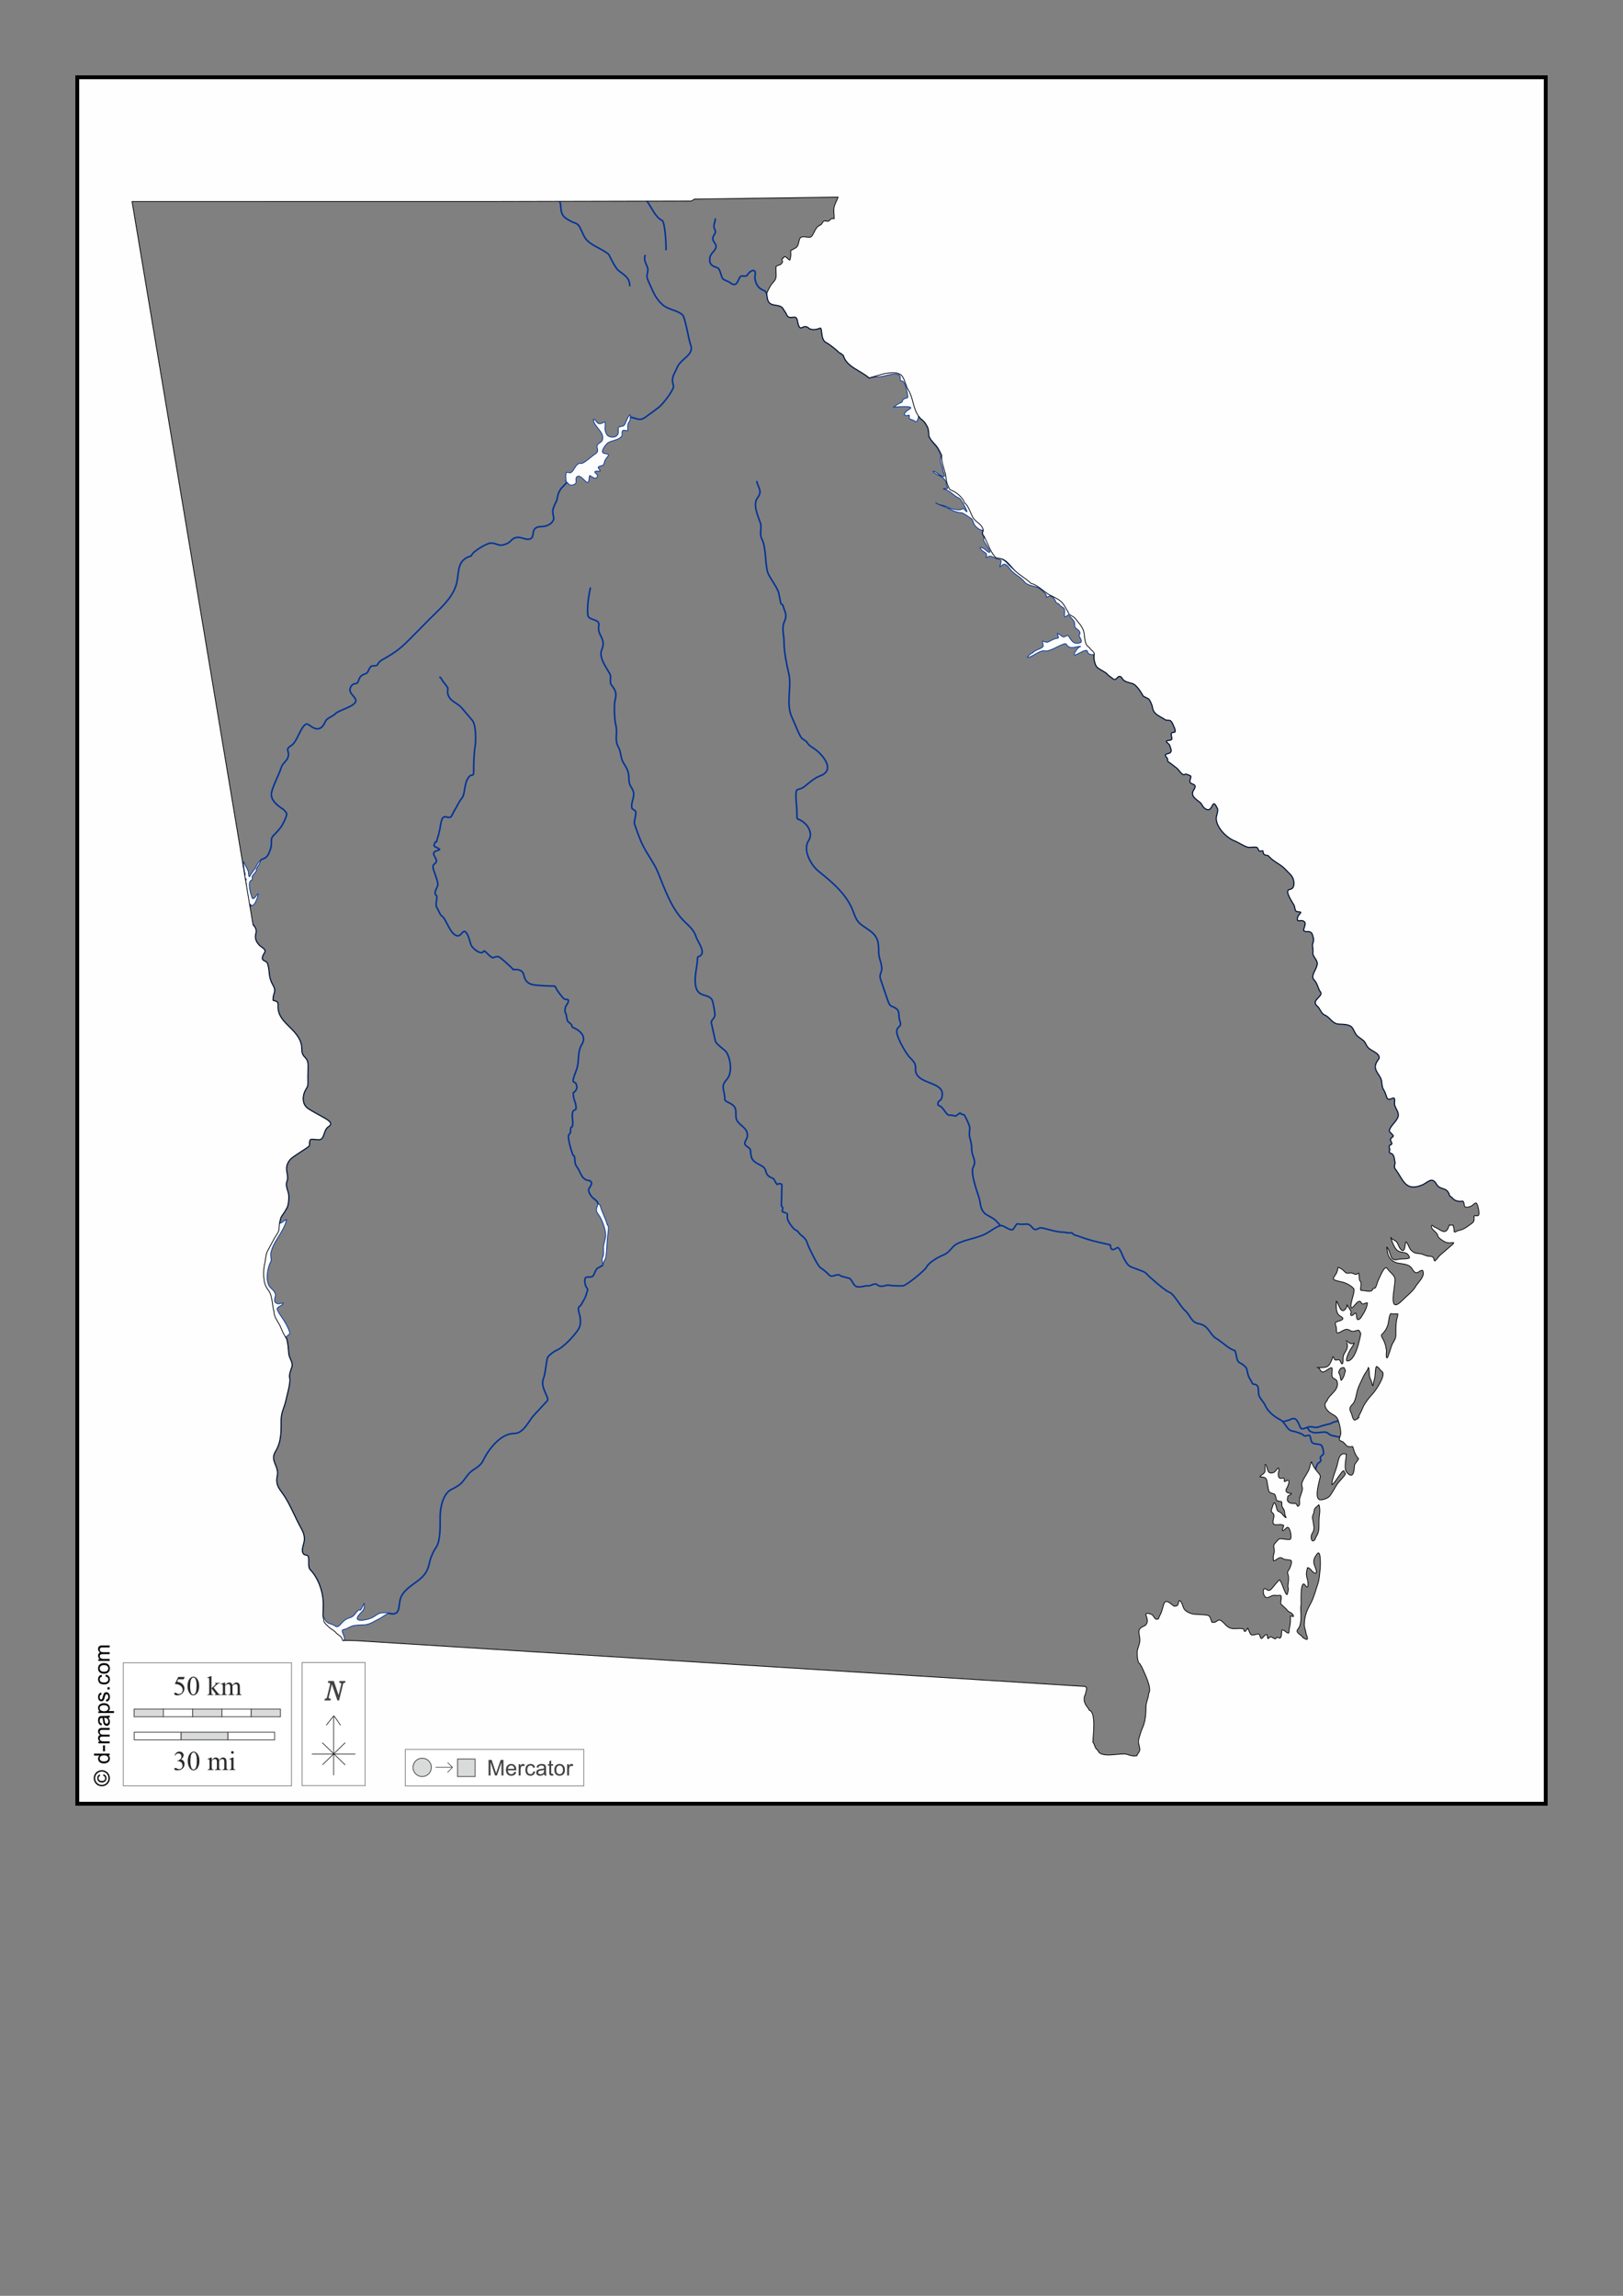 <?xml version="1.0" encoding="UTF-8"?>
<!DOCTYPE svg PUBLIC "-//W3C//DTD SVG 1.1//EN" "http://www.w3.org/Graphics/SVG/1.1/DTD/svg11.dtd">
<!-- Creator: CorelDRAW -->
<svg xmlns="http://www.w3.org/2000/svg" xml:space="preserve" width="210mm" height="297mm" version="1.1" style="shape-rendering:geometricPrecision; text-rendering:geometricPrecision; image-rendering:optimizeQuality; fill-rule:evenodd; clip-rule:evenodd"
viewBox="0 0 21000 29700"
 xmlns:xlink="http://www.w3.org/1999/xlink">
 <rect x="0" y="0" width="21000" height="29700" fill="#808080" stroke="none"/>
 <defs>
  <style type="text/css">
   <![CDATA[
    .str3 {stroke:black;stroke-width:10;stroke-miterlimit:3.864;stroke-opacity:0.502}
    .str5 {stroke:black;stroke-width:50;stroke-miterlimit:22.926}
    .str1 {stroke:#003399;stroke-width:20;stroke-miterlimit:22.926}
    .str7 {stroke:#434242;stroke-width:10;stroke-miterlimit:22.926}
    .str4 {stroke:#3F3E3F;stroke-width:10;stroke-miterlimit:3.864}
    .str2 {stroke:black;stroke-width:10;stroke-miterlimit:22.926}
    .str0 {stroke:#003399;stroke-width:10;stroke-miterlimit:22.926}
    .str8 {stroke:#2B2A29;stroke-width:7.62;stroke-miterlimit:22.926}
    .str6 {stroke:black;stroke-width:7.62;stroke-miterlimit:22.926}
    .fil1 {fill:none}
    .fil0 {fill:#FEFEFE}
    .fil8 {fill:#D9DADA}
    .fil5 {fill:#FEFEFE;fill-rule:nonzero}
    .fil4 {fill:#D9DADA;fill-rule:nonzero}
    .fil7 {fill:#434242;fill-rule:nonzero}
    .fil3 {fill:#2B2A29;fill-rule:nonzero}
    .fil6 {fill:black;fill-rule:nonzero}
    .fil2 {fill:#FEFEFE;fill-rule:nonzero;fill-opacity:0.502}
   ]]>
  </style>
 </defs>
 <g id="Plan_x0020_1">
  <path class="fil0 str0" d="M2203.64 2166.63c-39.25,12.06 -69.85,27.08 -113.78,27.08 -42.89,0 -83.43,-11.4 -120.9,-11.4 -11.55,34.66 -7.64,81.34 -17.07,118.29 -10.34,40.53 -23.83,75.96 -35.56,111.17 -2.9,0 -2.11,-0.77 -2.84,1.43 -20.69,0 -54.04,-31.46 -61.16,-9.98 -26.2,79.07 -87.64,109.75 -169.25,109.75 0,39.87 6.34,32.54 22.75,65.56 9.04,18.17 38.32,-25.63 51.21,-31.36 27.76,-12.36 75.35,-42.25 98.14,-62.71 33.8,-30.36 52.41,-17.1 92.45,-17.1 2.98,-11.99 -4.02,-22.81 0,-38.48 11.59,-45.08 17.3,-129.24 48.35,-163.91 44.71,-49.9 97.65,-49.88 160.73,-49.88 2.75,8.26 14.24,21.43 17.06,29.93 20.21,0 15.38,-33.92 27.03,-45.61l2.84 -32.78zm1531.83 -1166.63c-3.05,19.01 -9.95,49.77 -9.95,66.33l-105.25 158.2c-21.1,31.71 -58.49,71.45 -82.5,102.62 -20.08,26.08 68.27,134 68.27,173.88 0,109.6 -89.24,14.99 -105.25,95.5 -16.5,8.25 -64.39,92.36 -76.8,112.59 -16.32,26.63 -11.38,86.28 -11.38,116.87 -2.6,0.65 -2.2,0.25 -2.85,2.85 -10.76,2.69 -66.31,6.43 -66.84,8.55 -9.73,1.38 -60.37,85.68 -77.52,108.32 -12.12,12.14 -15.37,13.13 -16.36,17.11 -8.52,4.26 -16.04,20.53 -21.33,28.5 -6.31,9.53 -16.01,18.86 -21.34,28.51 -9.75,17.68 -24.14,37.73 -44.09,41.33 -12.23,2.21 -31.08,12.34 -42.67,11.4 -0.76,-0.06 -23.37,-0.67 -12.8,2.85 0,7.81 6.36,24.94 12.8,27.08 1,4.02 4.66,2.59 5.69,5.7 3.35,0.83 6.29,2.85 9.96,2.85 4.56,13.75 62.85,-5.85 71.11,-9.97 23.12,-11.56 45.03,-40.84 64.01,-59.86 7.7,-7.73 8.98,-17.18 14.22,-25.66 9.86,-15.99 17.97,-33.29 28.45,-48.46 8.08,-64.9 67.74,-143.03 105.25,-51.31 19.23,47.05 102.79,-32.82 113.78,-61.28 2.84,-7.34 -56.88,-32.57 -71.11,-41.33 -31.08,-19.11 39.82,-110.34 39.82,-148.23 0,-70.64 128.46,-42.44 152.19,-135.4 22.87,-89.57 -117.48,-113.5 -56.89,-223.77 24.33,-44.27 82.49,-81.77 113.78,-125.42 41.45,-57.8 29.97,-125.65 55.47,-185.28l0 -4.28 -29.87 9.21zm-2538.83 5160.2c54.77,-25.28 142.67,-47.18 186.33,-79.81 -23.8,-7.89 -42.47,-50.78 -54.05,-72.69 -16.59,-31.41 26.29,-0.42 42.67,8.55 33.76,18.48 262.53,90.89 163.56,-12.83 -49.09,-51.46 -80.02,-26.93 -54.04,-105.47 4.53,-13.7 -3.46,-39.53 14.22,-41.33 25.81,-2.62 34.97,-24.81 55.47,-29.93 -6.91,27.77 -40.96,52.2 -25.6,86.94 11.08,25.04 85.43,82.56 106.67,39.91 37.42,-75.17 23.53,-49.88 92.45,-49.88 -4.85,14.57 -82.19,18.94 -58.31,66.98 18.41,37.02 -0.09,31.82 38.4,55.59 14.87,9.19 36.12,93.99 34.14,112.59 -9.95,93.02 22.18,-24.42 55.47,-42.75 43.18,-23.79 43.52,-35.01 28.44,14.25 -14.8,48.33 -55.38,84.25 -17.07,133.97 15.6,20.26 61.09,95.15 66.85,118.3 -17.54,-4.38 -95.49,-98.32 -98.14,-51.31 -0.71,12.56 -3.98,38.57 -8.53,49.88 -1.47,3.65 -24.33,-54.36 -35.56,-71.26 -57.3,-86.18 -52.62,-123.99 -52.62,-229.47 -8.07,2.01 -30.83,55.59 -38.41,66.99 -13.32,20.01 -32.9,-8.62 -45.51,-12.83 -31.51,-10.51 -68,52.78 -108.1,55.59 -39.48,2.77 -43.68,-46.19 -66.85,-66.99 -26.74,-24.02 -64.16,40.09 -99.56,42.76 -35.45,2.68 -70.98,33.36 -102.4,27.08l-19.92 -12.83zm2079.43 5548.53c-11.87,20.39 -45.65,-15.82 -55.47,-25.65 -35.97,-36.05 -4.34,-99.83 -41.25,-136.83 -12.63,-12.65 -10.93,-46.84 -22.76,-52.73 -28.21,-14.07 -1.07,-7.45 14.23,-22.81 11.62,-11.65 25.09,-29.09 14.22,-42.75 -12.94,-16.24 -12.6,-5.62 -4.27,-32.79 2.5,-8.15 10.64,-32.63 -4.27,-28.5 -11.41,3.15 -17.26,7.96 -31.29,5.7 -15.6,-2.52 32.88,-39.78 27.03,-62.71 -6.45,-25.3 -14.38,-52.73 -15.65,-79.82 -1.22,-25.87 -9.12,-53.08 -5.69,-79.81 1.13,-8.88 22.81,43.94 25.6,48.46 10.47,16.91 38.41,69.23 38.41,88.37 0,9.55 3.46,80.51 19.91,45.6 22.01,-46.72 57.6,-75.37 78.23,-121.14 11.89,-26.4 35.72,-61.42 56.89,-82.67 0,42.55 -30.25,68.76 -48.36,102.62 -5.26,9.83 -5.69,20.09 -5.69,31.36 0,16.73 -41.93,51.57 -51.2,72.68 -4.98,11.32 3.98,47.34 -7.11,49.89 -65.25,14.98 -10.25,190.15 2.84,226.61 20.32,56.55 79.65,-76.8 79.65,-42.75 0,23.64 -29.81,99.98 -45.51,119.72l-18.49 19.95zm278.77 5014.06c-13.2,-36.45 -55.95,-55.7 -73.96,-89.79 -15.78,-29.85 -24.18,-67.74 -24.18,-101.2 0,-72.99 15.07,-153.92 49.78,-216.63 8.59,-15.51 -8.72,-71.66 -2.84,-99.77 15.86,-75.86 45.7,-131.25 86.76,-196.69 48.95,-78.04 95.81,-151.59 118.05,-240.87 -60.83,20.27 -54.3,63.95 -132.27,39.91 -4.6,-1.42 -39.83,-13.51 -39.83,-5.7 0,13.74 24.53,40.09 35.56,45.61 3.43,1.72 15.25,3.63 15.64,7.12 8.63,76.16 -116.86,187.06 -142.23,265.1 -23.47,72.18 -15.57,148.87 -35.56,218.07 -15.62,54.04 -36.07,-7.13 -58.31,-7.13 0,33.72 8.19,51.15 15.65,81.24 7.16,28.84 -0.87,52.1 2.84,81.24 6.43,50.38 32.34,117.48 52.63,163.9 6.34,33.97 31.89,39.44 41.24,69.84 12.88,41.9 16.96,128.76 8.54,172.46 -6.16,31.95 -28.81,76.8 1.42,101.19 50.6,40.81 72.34,131.25 92.45,189.56 9.75,28.26 11.26,63.09 28.45,86.94 12.38,17.16 29.86,44.21 29.86,64.14 17.39,0 94.2,-74.55 118.06,-89.79 32.27,-20.6 -78.46,-197.5 -102.41,-229.47 -12.1,-16.17 -60.02,-87.42 -54.05,-104.04 9.95,-27.73 71.34,-37.89 79.65,-71.27 -38.26,0 -61.58,26.35 -100.98,-5.7 -32.32,-26.28 12.44,-93.56 -2.85,-114.02l-7.11 -14.25zm-2321.21 6611.24l-21.34 -36.53c-10.78,-6.47 -34.24,-2.3 -46.94,-1.42 -15.44,1.08 -29.51,-1.43 -44.09,-1.43 -11.39,-11.39 -7.11,-20.62 -1.42,-35.63 4.87,-12.82 22.76,-28.96 22.76,-41.33 -9.81,-9.81 -22.51,-24.45 -35.56,-29.93 -22.01,-9.23 -45.22,-13.72 -68.27,-18.53 -13.07,-2.72 -25.56,-1.92 -38.77,-4.27l0 -142.61c13.55,-1.64 23.5,4.09 38.06,0.08 19.25,-5.29 44.68,-17.45 61.16,-28.51 12.62,-8.46 41.08,-32.78 55.47,-32.78 18.31,11.17 24.51,31.88 39.11,47.75 37.55,40.84 49.07,37.04 49.07,97.63 0,35.55 -6.23,129.83 48.36,122.57 38.39,-5.11 40.28,-24.13 57.6,-55.58 15.39,-27.96 50.55,-58.17 83.92,-60.58 25.43,-11.46 58.03,-20.07 85.34,-30.64 19.53,-7.55 23.25,7.92 39.82,14.25 42.47,16.21 78.77,-15.68 123.74,-15.68 58.39,0 56.76,-87.32 66.85,-126.84 6.3,-24.7 10.77,-45.05 24.18,-66.99 5.24,-8.56 43.38,-47.93 51.2,-49.88 0,31.66 -26.29,58.55 -22.75,89.79 1.46,12.95 53.73,21.87 56.89,31.35 -81.68,0 -66.67,48.86 -79.65,111.17 -10.69,51.36 -55.12,31.16 -81.07,54.16 -9.83,8.7 -9.69,19.4 -24.18,24.23 -18.78,6.27 -49.46,2.85 -71.12,2.85 -57.63,0 -167.83,40.52 -167.83,105.47 -13.42,3.35 -41.24,38.45 -58.31,47.04l-9.96 30.82 -132.27 0zm3993.85 -786.21c6.11,-14.88 34.26,-101.19 39.83,-101.19 0.2,-0.62 31.31,5.96 44.09,-4.28 28.9,-23.15 21.95,-45.93 39.82,-69.84 8.53,0 35.94,60.8 65.43,64.14 25.99,2.95 34.13,-52.62 46.94,-71.26 9.95,-14.46 25.56,-14.74 36.98,-31.36 7.33,-10.65 15.51,-28.91 25.6,-32.78 7.13,-2.74 20.99,31.89 39.82,24.23 12.38,-5.04 30.23,-62.33 34.14,-74.12 10.72,0 21.59,25.89 38.4,31.36 64.4,20.96 121.95,-23.22 186.32,-7.13l1.43 1.43c0,36.57 -139.54,51.46 -164.99,65.56 -23.29,12.89 -45.12,41.4 -68.27,49.89 -45.4,16.64 -66.28,13.38 -99.57,55.58 -52.19,66.18 -88.6,32.54 -153.61,52.73 -46.5,14.45 -68.16,56.73 -110.94,68.42l-1.42 -21.38zm-711.16 -1495.1c-25.96,18.06 -49.65,22.16 -79.64,31.36 -28.57,8.77 19.91,70.74 19.91,114.02 0,91.73 -190.21,-85.55 -210.5,-94.07 -148.32,-62.28 -68.28,-91.55 -68.28,-203.81l36.98 68.41c10.27,19 46.06,35.86 68.28,41.34 63.99,15.78 68.48,68.34 126.58,0 28.06,-32.99 65.06,-67.33 106.67,-78.39 67.84,-18.02 70.93,-52.54 113.79,-95.5 17.58,-17.63 30.65,7.46 46.94,-24.23 5.42,-10.53 29.3,-68.41 36.98,-68.41 0,81.69 -7.5,80.75 -58.32,135.4 -117.15,126 101.66,77.35 159.3,48.46 42.11,-21.11 69.15,-51.84 115.21,-61.29 15.45,-3.16 102.4,-3.83 102.4,4.28 -41.01,10.25 -86.64,52.3 -126.58,71.26 -65.08,30.91 -121.32,75.56 -196.28,78.39 -59.53,2.24 -107.33,0.2 -162.14,18.53l-31.3 14.25zm3342.44 -5206.46c-13.42,-43.83 -36.22,-101.07 -54.05,-141.11 -11.86,-26.62 -34.66,-83.42 -38.4,-109.74 -2.66,-1.06 -17.53,-17.07 -18.49,-19.95l-2.84 0c-0.8,-2.43 -4.19,-1.43 -7.11,-1.43 -15.19,60.98 -40.97,76.36 7.11,139.68 45.07,59.37 101.08,209.95 91.03,285.05 -4.63,34.65 -16.88,72.01 -24.18,106.89 -12.23,58.49 12.89,113.52 -18.49,171.03 -9.64,17.66 9.95,91.1 9.95,89.79 0,-41.99 30.5,-70.8 36.98,-111.17 11.87,-73.96 10.77,-151.33 18.49,-226.61 5.71,-55.64 14.23,-107 14.23,-162.48l-14.23 -19.95zm8228.09 7487.77c0,-20.56 15.83,-16.75 28.45,-29.4 15.97,-15.99 25.81,-72.42 1.42,-81.24 -23.47,-8.5 -41.77,9.63 -56.89,-22.8 -7.92,-16.97 -21.11,-27.7 -27.03,-47.04 -7.57,-24.77 -16.44,-50.17 -25.6,-74.11 -2.87,-7.49 -5.63,-23.76 -14.22,-22.8 -3.58,0.4 -21.42,18.22 -24.18,7.12 -41.44,-5.9 32.8,-75.62 39.82,-82.66 23.22,-23.25 44.95,-45.86 65.43,-69.84 6.61,-7.73 37.88,-60.61 44.09,-37.06 9.4,35.7 53.77,109.54 21.34,139.68 -29.85,27.75 -27.18,59.3 5.68,81.24 21.45,14.33 30.37,25.32 38.41,51.31 13.07,42.29 24.88,39.43 59.73,62.71 29.72,19.84 22.71,63.2 19.92,94.07l-11.38 30.82 -164.99 0zm499.23 -707.96c-45.15,65.33 -123.44,-46.99 -155.03,-72.68 -20.66,-16.79 -40.99,-35.21 -52.63,-59.86 -13.48,-28.53 -27.04,-0.47 -46.93,12.82 -33.6,22.43 -89.78,38.1 -92.45,85.52 -1.83,32.44 21.6,47.72 31.29,76.96 15.18,45.84 -9.96,94.24 -9.96,141.1 0,15.27 0.37,35.41 -1.42,51.31 -2.05,18.11 -27.02,28.89 -27.02,49.88 65.22,16.3 67.79,-98.02 73.96,-138.25 8.84,-57.66 -25.61,-102.32 -25.61,-155.35 0,-56.14 36.11,-53.04 72.54,-35.63 26.43,12.64 49.83,42.79 76.81,51.31 25.02,7.89 42.59,26.73 68.27,32.78 34.79,8.19 51.41,26.1 79.65,42.76 30.37,17.93 42.82,-4.69 64,-9.98 0.52,-3.66 -0.75,-3.39 2.85,-4.28 4.53,-18.12 19.9,-100.82 -25.6,-81.23l-32.72 12.82zm172.1 -16014.06c37.81,8.08 33.52,-52.11 44.09,-71.26 8.97,-16.27 54.35,37.73 61.16,41.33 51.2,27.03 94.58,-40.94 156.46,9.98 51.13,42.09 2.03,-110.23 15.64,-125.43 21.59,-24.09 74.58,69.95 82.5,89.79 26.6,66.56 22.39,78.94 99.56,65.57 84.75,-14.69 30.92,-27.29 15.64,-79.82 -4.72,-16.22 19.72,-96.92 25.61,-96.92 23.76,0 21.54,188.44 169.25,151.08 34.5,-8.73 53.74,-13.7 72.54,-44.18 8.88,-14.39 17.81,-77.22 32.71,-75.54 13.5,1.53 112.37,17 112.37,24.23 0,13.99 46.81,11.28 58.31,22.8 16.47,16.52 -67.99,76.65 -86.76,95.5 -38.44,38.58 29.12,75.55 61.16,79.81 56.83,7.55 52.62,-23.55 52.62,42.76 0,63.33 15.34,111.69 -34.13,165.33 -15.51,16.81 -100.83,-67.32 -120.9,-82.67 -46.25,-35.35 -152.3,5.48 -210.5,27.08 -64.23,23.83 -154.82,4.36 -219.04,25.66 12.31,-49.42 109.52,-70.02 109.52,-136.83 -31.94,0 -32.75,24.42 -73.96,7.13 -61.91,-25.96 -78.8,-15.74 -118.05,32.78 -13.85,17.11 -80.44,78.39 -100.98,78.39 5.99,-30.16 31.07,-47.46 -2.85,-68.41 -11.1,-6.86 41.08,-55.06 48.36,-62.72 46.13,-48.47 62.34,-81.85 -14.22,-78.38 -42.17,1.91 -59.71,-24.23 -89.61,-24.23 -53.16,0 -47.91,58.16 -109.52,24.23 -13.81,-7.61 -46.83,12.45 -65.42,11.4 -15.58,-0.87 -30.81,-26.63 -7.12,-31.36l35.56 -17.1zm1768.65 -4901.46c-5.68,28.77 -0.58,73.64 -10.67,99.05 -8.56,21.54 -39.22,56.28 -66.14,44.19 -22.72,-10.19 -9,-29.64 -20.62,-41.34 -15.34,47.36 -70.13,46.33 -82.49,94.78 -11.9,46.62 66.85,64.63 66.85,113.31 0,42.5 -18.9,43.95 -48.36,62.71 -12.5,7.95 -19.81,34.21 -36.98,34.21 -19.02,0 -27.75,-24.94 -43.38,-24.94 0,16.08 25.7,46.33 30.58,64.85 4.31,16.4 6.85,29.39 1.42,46.32 -22.36,44.73 2.99,51.26 29.87,82.66 17.49,20.42 38.71,53.64 42.67,79.82 9.88,65.17 -25.67,46.1 -54.76,9.97 -14.76,-18.32 -25.2,-31.74 -51.21,-26.37 -27.43,5.67 -49.21,-18.87 -73.25,-12.82 0,20.77 86.99,29.38 101.7,35.63 12.78,5.44 18.67,22.31 25.6,32.78 3.58,5.42 26.31,21.2 26.31,22.8 1.26,0.42 0.72,3.44 0.72,4.99 -0.85,0.28 -1.85,1.66 -2.14,2.85 -19.94,5.05 -26.28,11.18 -49.07,3.57 -18.2,-6.07 -48.09,-18.88 -66.85,-14.26 0,18.59 60.83,36.03 75.39,29.93 19.54,-8.2 37.52,-21.06 56.89,-28.5 14.32,-5.51 58.08,32.22 76.8,37.06 14.89,3.84 20.74,-6.77 32.01,-12.12 8.28,-3.92 15.92,-0.06 24.18,-2.14 1.36,-5.54 4.07,-27.54 0.71,-32.07 -11.15,2.82 -15.62,18.23 -30.58,21.38 -25.42,5.35 -64.63,1.71 -78.23,-24.23 -10.62,-20.27 2.45,-37.48 -1.42,-57.72 -6.42,-33.49 -28.97,-53.12 -46.23,-80.53 -18.41,-29.21 -14.13,-72.22 0.71,-101.9 2.86,-15.23 6.58,-40.41 16.36,-52.74 2.17,-15.41 31.51,-28.61 41.96,-39.9 17.35,-18.72 22.04,-42.09 22.04,-66.99 -8.04,-13.51 -5.88,-29.5 -20.62,-41.33 -5.83,-14.7 -28.27,-21.99 -29.87,-39.91 -16.91,-22.63 6.84,-47.26 24.89,-57.72 12.25,-7.11 34.58,8.58 50.49,5.7 17.89,-3.25 58.89,-31.18 69.7,-45.61 20.6,-27.53 2.61,-58.9 9.95,-88.37l-14.93 -37.05zm-1171.99 3867.43c-26.64,-14.33 -18.89,-58.04 -11.38,-81.24 10.33,-31.88 -6.23,-38.11 -12.09,-66.27 -7.92,-38.09 17.57,-69 37.7,-97.63 10.14,-14.41 53.56,-79.81 70.4,-79.81 0,55.51 -59.67,111.46 -19.91,172.45 21.11,32.37 55.71,51.05 76.09,87.65 9.52,17.11 22.54,60.42 4.98,76.26 -14.11,12.74 -10.19,45.32 -16.36,64.13 -7.57,23.04 -18.93,1.68 -32,-2.14 -44.34,-12.99 -95.95,22.03 -102.41,-54.87l4.98 -18.53zm1633.53 -664.88c-23.56,-18.16 -35.69,-44.73 -54.05,-65.56 -17.4,-19.76 11.29,-48.42 15.65,-66.99 11.05,-47.1 -39.15,9.42 -28.45,51.31 25.46,99.73 -29.16,19.37 -49.78,81.24 96.26,0 102.71,51.15 147.92,114.02 14.5,20.15 41.73,37.91 52.63,59.86 6.14,12.35 -68.15,25.6 -81.08,42.76 14.98,11.25 96.54,-23.19 122.32,-21.38 36.7,2.57 71.01,178.83 126.59,64.14 12.03,-24.82 89.61,19.36 89.61,57.01 0,20.67 -21.07,138.47 2.84,121.15 73.83,-53.45 188.3,-29.84 241.79,44.18 16.43,22.75 33.91,49.41 35.56,76.96 2.15,36.04 32.76,10.02 21.34,-7.12 -40.62,-60.92 51.35,-90.95 -42.67,-126.85 -43.68,-16.68 -25.98,-31.36 -83.92,-31.36 -38.73,0 -132.27,-24.08 -132.27,-71.26 0,-27.57 18.21,-34.55 5.68,-62.71 -7.69,-17.27 -16.94,-45.12 -21.33,-62.71 -89.83,0 -152.27,54.23 -210.5,-39.91 -17.68,-28.57 -57.05,-26.64 -83.92,-51.31 -26.94,-24.72 -27.24,-63.44 -45.51,-94.07l-28.45 -11.4zm-45.51 -610.01c-5.94,-37.6 -15.99,-71.52 -18.49,-109.74 -3.59,-55 5.69,-109.67 5.69,-166.76 0,-18.9 1.89,-51.73 22.75,-22.8 6.06,8.4 12.82,19.09 19.91,25.65 6.18,5.73 17.31,25.07 21.34,27.08 0,38.49 -44.17,51.53 -46.94,91.22 -1.48,21.23 1.96,33.85 11.38,51.31 3.97,7.38 18.75,33.82 24.18,35.63 0,6.88 3.67,12.71 2.85,19.95 -1.57,13.92 -12.5,27.06 -14.23,42.76l-28.44 5.7zm-5467.38 3290.92c-11.26,-19.74 -81.65,-35.89 -103.83,-47.03 -33.95,-17.04 -57.45,-44.49 -91.03,-61.29 -70.87,-35.48 -135.59,-94.75 -196.28,-146.8 -43.03,-36.89 -66.02,-78 -120.89,-105.47 -70.09,-35.08 -123.21,-36.29 -133.7,-122.57 -8.84,-72.64 -65.43,-109.49 -65.43,-189.56 -38.97,0 -29.55,36.94 -38.4,59.86 0,27.98 121.58,180.75 71.12,163.91 -30.05,-10.03 -46.77,-39.28 -76.81,-52.74 -74.39,-33.36 -23.96,24.92 7.11,44.18 41.21,25.53 44.46,28.55 32.72,75.54 15.53,0 28.19,-16.04 46.93,-17.1 25.41,-1.43 75.95,29.92 103.83,37.06 41.41,10.6 48.34,9.28 38.4,57.01 -8.31,39.95 -33.46,65.81 19.92,19.95 38.02,-32.67 77.23,21.7 98.14,49.88 53.85,72.54 137.77,102.45 189.16,168.18 50.38,64.46 157.16,43.59 219.04,105.47 34.7,39.52 65.43,39.63 65.43,94.07 37.45,-9.36 43.09,-34.65 86.76,5.7 26.86,24.83 24.08,41.56 39.82,64.14 7.07,10.13 24.12,1.98 36.98,22.8 21.03,34.06 53.31,32.62 65.43,57.01 13.73,27.61 -1.89,72.27 5.69,102.62 43.34,0 31.06,-54.23 76.8,4.28 13.61,17.42 44.38,47.56 49.79,66.98 8.39,30.15 -6.13,62.58 24.17,81.24 17.74,10.93 38.9,26.84 45.52,48.46 9.88,32.29 -8.54,15.8 -8.54,38.48 0,23.44 54.7,84.01 12.81,96.92 -88.87,27.38 -110.54,-29.19 -150.77,-85.51 -16.41,-22.96 -44.91,16.16 -68.27,9.97 -22.53,-5.98 -55.43,-45.6 -75.38,-45.6 22.34,89.36 23.28,45.69 -51.21,76.96 -25.95,10.9 -47.7,26.86 -73.96,35.63 -25.07,8.36 -43.67,-11.4 -68.27,-11.4 0,53.44 39.18,64.43 -34.13,96.92 -18.52,8.21 -85,34.28 -89.61,52.73 -15.13,0 -71.12,44.99 -71.12,59.86 65.17,0 157.65,-100.25 230.42,-84.09 65.4,14.53 252.01,-120.38 271.66,-88.36 48.63,79.28 117.37,29.93 184.9,29.93l0 2.85c-27.89,0 -73.3,69.73 -79.65,92.64 -17.45,62.96 162.59,-93.62 170.68,-27.08 6.59,54.13 127.26,49.26 123.74,-5.7 -2.31,-36.21 -48.51,-19.94 -55.47,-54.16 -12.16,-59.83 -71.53,-53.9 -76.8,-139.68 -2.41,-39.36 -27.14,-119.63 -19.92,-151.08 9.11,-39.7 40,-67.54 27.03,-118.29 -8.1,-31.68 -44.84,64.05 -68.27,71.26 -13.22,4.07 -127.74,-82.97 -145.08,-95.49 -27.89,-20.16 -51.14,-69.21 -69.69,-98.34 -28.66,-45.03 -7.78,-36.49 -44.09,-62.72 -76.31,-55.15 -176.35,-103.65 -241.8,-161.05l-25.6 -21.38zm-1291.46 -1663.27c63.41,84.55 48.81,444.71 204.81,414.75 92.87,-17.84 92.78,85.73 119.48,149.65 4.1,9.81 53.41,119.83 56.89,85.51 4.14,-40.71 17.07,-79.88 17.07,-119.72 0,-55.88 -14.54,-55.42 9.95,-106.89 13.04,-27.43 -13.53,-108.92 -4.26,-152.51 5.43,-25.52 17.16,-52.18 19.91,-12.82 2.54,36.26 -7.88,48.91 9.96,81.24 14.09,25.52 10.74,54.26 -1.43,79.81 -21.93,46.01 11.38,47.24 11.38,78.39 0,32.6 -30.85,58.5 -28.44,101.19 1.75,31 44.28,67.86 -15.65,91.22 -28.04,10.92 19.83,44.49 35.56,74.11 16.14,30.42 228,201.17 72.54,161.06 -29.66,-7.65 -78.88,-49.15 -91.03,-81.24 -7.31,-19.29 -14.21,-51.79 -31.29,-64.14 -19.38,-14 -106.92,-74.38 -122.32,-75.54 -88.24,-6.67 -141.35,-40.45 -220.46,-76.96 -16.13,-7.45 -113.02,-40.41 -116.63,-51.31 42.96,32.37 114.68,27.02 162.14,59.86 23.59,16.31 128.81,37.05 155.04,27.08 79.49,-30.21 26.24,-1.03 85.33,28.51 0,-24.65 -79.67,-167.51 -95.29,-173.89 -87.05,-35.61 -111.31,-98.93 -211.93,-123.99 14.05,-10.55 65.6,9.7 56.9,-12.83 -6.73,-17.41 -16.43,-33.82 -18.49,-54.16 -6.68,-65.85 -65.09,-92.91 -122.32,-119.72 -46.19,-21.65 -76.05,-67.93 -5.69,-24.23 20.89,12.98 47.58,38.96 69.69,47.03 69.73,25.48 19.09,-40.9 15.65,-71.26 -7.09,-62.59 -50.81,-112.76 -24.18,-183.86 -14.43,-40.06 -33.21,-92.89 -59.74,-122.57 -13.71,-15.35 -25.06,-27.37 -36.98,-44.18 -9.56,-13.5 -36.98,-37.54 -36.98,-54.16 7.29,0 27.12,30.52 34.14,37.05 22.07,20.51 42.23,44.52 62.58,66.99 7.01,7.75 23.15,44.18 29.87,44.18 0.39,2.37 1.8,6.31 4.26,7.13l0 4.27c2.32,0.77 4.27,5.42 4.27,8.56 7.76,2.58 6.18,18.22 11.38,19.95 0,3.71 1.31,10.42 4.27,11.4 0,8.81 5.89,24.62 7.11,35.63l-17.07 11.41zm-345.61 -1505.08c34.59,34.59 65.62,301.97 135.12,250.85 42.38,-31.18 58.23,-83.3 116.64,-101.19 69.73,-21.37 105.33,-61.18 15.64,11.4 -98.79,79.93 -109.16,148.05 -164.99,256.54 -29.7,57.7 25.35,100.3 -62.58,115.45 -49.08,8.46 -114.09,136.56 -9.96,109.74 44.46,-11.45 4.2,24.07 -1.42,35.64 -19.64,40.36 24.41,16.48 35.56,22.8 7.31,4.15 -2.85,82.26 -2.85,95.49 0,28.53 -6.36,283.03 -65.42,223.77 -18.62,-18.69 -75.15,-17.14 -69.7,-45.61 10.76,-56.2 -20.82,-11.86 -51.2,-27.08 -39.3,-19.7 38.51,-71.57 48.36,-76.96 104.52,-57.25 -178.49,-29.93 -199.13,-29.93 21.97,-16.56 58.72,-43.16 83.92,-52.74 46.79,-17.78 16.45,-22.9 44.09,-48.46 12.19,-11.26 47.36,-13.54 54.05,-24.23 8.84,-14.15 -30.45,-207.73 -69.69,-210.94 -56.64,-4.63 5.9,-66.69 -59.74,-86.94 -68.49,-21.12 -184.26,34.84 -257.44,31.36 -45.38,-2.15 -76.42,14.25 -110.95,14.25 45.89,-64.34 249.54,-81.24 325.72,-81.24 34.92,0 79.53,19.89 109.52,34.21 40.07,19.12 51.14,6.8 66.85,54.16 19.29,0 54.46,-79.64 59.73,-96.92 6.76,-22.13 41.84,-54.73 59.74,-72.69 23.49,-23.55 22.5,-85.95 14.23,-115.44 -12.22,-43.52 -48.74,-80.08 -58.32,-128.28l-1.42 -1.42c-14.83,-39.65 -62.77,-80.6 -71.12,-114.02 -12.46,0 -75.76,6.23 -78.23,2.85 -27.3,-37.43 -11.29,-19.35 -51.2,-29.93 -5.77,-1.53 -19.75,-16.77 -11.38,-21.38 26.82,-14.76 129.02,51.34 125.17,-12.83 -2.15,-35.74 -48.36,-87.43 -4.27,-116.87 19.05,-12.72 47.9,-130.36 41.25,-145.38 -11.87,-26.77 -24.8,-40.73 -14.23,-72.68 6.86,-20.77 18.49,-47.66 18.49,-71.27 10.29,3.41 5.69,60.75 5.69,74.12 0,52.74 57.77,77.22 46.94,135.4 -3.07,16.49 -19.08,19.55 -31.29,25.65 -30.99,15.49 -70.36,122.43 -36.98,145.38 41.15,28.31 17.07,22.57 17.07,64.13 0,19.17 31.11,40.64 41.24,58.44l18.49 22.8zm-156.47 -1262.78c-33.63,42.27 -20.06,73.76 -38.4,116.88 -21.61,50.78 1.42,65.25 1.42,108.32 0,63.86 -86.86,49.39 -108.09,111.17 -17.35,50.46 -43.56,83.6 -17.07,136.82 35.7,71.69 -26.8,157.23 -89.61,192.41 -58.97,33.04 -30.39,-0.84 -55.47,-35.63 -27.21,-37.72 -59.73,-27.32 -59.73,-84.09 26.51,0 34.8,34.2 59.73,34.2 9.4,0 48.89,-11.46 58.32,-15.67 70.53,-31.49 -61.67,-94.22 35.56,-88.37 25.16,1.51 -14.74,-43.36 4.26,-74.11 9.75,-15.8 1.06,-32.11 7.11,-47.04 6.61,-16.3 31.09,-36.76 42.67,-54.16 15.76,-23.7 11.38,-58.24 11.38,-85.51 12.33,2.46 23.04,18.93 29.87,28.5 36.86,17.32 37.69,-23.65 34.14,-51.31 -2.58,-20.1 -11.38,-43.92 -11.38,-62.71 0,-14.04 8.63,-31.16 11.38,-45.61 4.02,-21.04 -6.44,-45.06 -8.54,-66.98 -2.13,-22.29 -21.31,-81.96 -7.11,-99.77 17.08,0 29.04,25.31 46.94,29.93 18.71,4.82 50.36,-4.84 61.16,-19.95l-8.54 72.68zm-271.66 -478.88c10.54,9.24 17.89,20.15 24.18,31.35 4.2,7.46 9.58,-7.64 15.65,-9.97 15.52,-5.94 29.67,14.39 46.93,9.97 38.88,-9.95 73.83,-44.43 59.74,-86.94 -8.6,-25.97 -51.2,-33.95 -51.2,-66.98 0,-29.73 33.1,-41.13 56.89,-57.01 23.29,-15.56 -14.22,-28.19 -14.22,-49.89 0,-22.81 32.82,-40.58 31.29,-54.16 -3.1,-27.38 -22.18,-11.19 -28.45,1.43 -8.89,17.86 -14.22,21.44 -14.22,44.18 0,44.19 -43.97,21.8 -64.01,44.18 -20.35,22.71 -14.47,135.3 -61.16,105.47 -17.44,-11.13 -48.74,1.19 -61.16,-9.97 -19.32,-17.34 -30.86,-41.75 -45.51,-61.29 0,11.51 3.65,53.09 9.96,61.29 22.99,29.84 -27.9,40.4 2.84,64.13 19.04,14.71 69.13,1.48 78.23,22.81l14.22 11.4zm3116.29 2948.86l99.56 59.86c39.65,23.83 47.35,41.06 56.9,82.66 5.86,25.57 91.23,63.79 109.51,98.35 10.99,20.76 108.13,50.8 133.7,59.86 29.67,10.52 53.77,49.58 75.38,71.26 19.78,19.86 42.82,51.39 46.94,78.39 0.84,5.52 71.1,51.28 82.49,68.41 23.63,35.5 37.38,55.59 83.92,55.59 12.91,-51.84 -67.77,-86.72 -99.56,-114.03 -26.28,-22.59 -57.9,-61.67 -75.38,-92.64 -11.45,-20.27 -70.9,-84.37 -92.45,-92.64 -38.9,-14.92 -97.08,-14.01 -109.52,-64.14 -69.67,0 -116.33,-99.01 -156.46,-142.52 -14.85,-16.09 -73.33,-35.86 -76.8,-52.74 -7.99,-38.88 -0.29,-76.29 -12.8,-114.02 -4.83,1.2 -9.96,50.91 -9.96,58.44 -15.88,3.17 -33.31,22.84 -49.78,29.93l-5.69 9.98zm-7201.17 595.75c0,-31.43 -23.04,-137.56 29.86,-115.44 70.86,29.62 80.37,-133.66 164.99,-118.3 33.15,6.01 141.09,-97.4 176.37,-118.29 71.37,-42.28 11.51,-79.72 34.13,-121.15 14.12,-25.88 54.63,-32.14 64.01,-64.14 31,-105.65 -116.63,-174.64 -116.63,-266.52 30.21,0 42.44,47 66.85,54.16 33.76,9.89 56.17,-17.1 83.91,-17.1 0.65,2.6 0.25,2.2 2.85,2.85 0,64.13 -16.6,99.09 21.33,159.63 20.19,32.21 89.17,40.56 119.48,18.52 37.36,-27.15 27.02,-58.51 27.02,-98.34 0,-38.89 56.83,-14.21 81.07,-48.46 14.69,-20.77 49.86,-129.7 73.96,-129.7 0,29.84 5.97,67.3 -14.22,91.22 -30.23,35.84 -11.75,73.07 -19.91,114.02 -20.47,5.11 -61.54,-23.24 -69.69,11.4 -9.59,40.81 12.87,46.03 -22.76,76.97 -46.78,40.64 -133.48,38.19 -174.95,79.81 -20.04,20.1 -99.43,115.55 -31.29,126.85 76.75,12.72 56.99,13.85 15.65,72.69 -17.94,25.55 -15.62,49.97 -29.87,74.11 -8.58,14.55 -87.68,14.45 -62.58,45.61 40.11,49.77 19.18,33.82 -22.76,35.63 -55.07,2.39 -6.56,32.09 1.42,42.76 16.79,22.47 -0.58,57.08 -31.29,47.03 -72.02,-23.56 -60.02,-70.97 -72.54,27.08 -13.2,103.3 -106.11,-106.05 -159.3,-38.48 -19.84,25.2 6.89,68.21 -17.06,85.51 -27.31,19.74 -67.77,28.28 -91.03,-2.85l-27.02 -27.08z"/>
  <g id="_1964390987376">
   <path class="fil1 str1" d="M12723.07 6861.55c-2.17,3.99 -3.19,7.03 -4.26,11.28 -0.78,3.08 -1.48,5.47 -2.84,8.55 -1.55,3.53 -2.77,12.37 -2.14,16.39 0.57,3.62 1.62,7.86 2.85,11.41 1.39,3.97 0.21,8.88 2.84,12.11 5.06,6.2 10.13,12.42 15.2,18.63"/>
   <path class="fil1 str1" d="M11886.09 5384.74c2.35,2.65 10.2,7.56 12.04,11.52 7.54,16.24 30.62,30.66 44.1,42.76 30.22,27.15 42.3,52.42 61.16,86.94 8.8,16.09 10.77,44.63 14.22,62.71 3.55,18.63 -1.62,45.14 7.11,61.29 6.16,11.39 12.32,22.8 18.49,34.21"/>
   <path class="fil1 str1" d="M11777.09 3904.72c0.18,-2.18 0.69,-1.38 0.86,-3.55 2.03,-24.84 -18.05,-55.9 -22.76,-81.95 -4.47,-24.77 1.91,-67.62 -25.6,-80.53 -27.23,-12.79 -87.07,-77.34 -102.41,-23.52 -4.82,16.9 -2.16,33.6 -22.04,39.91 -22.8,7.25 -37.6,4.39 -57.61,-7.13 -9.5,-5.47 -19.02,-10.95 -28.53,-16.43"/>
   <path class="fil1 str1" d="M11582.38 3080.22c-0.47,-5.22 -0.68,-10.49 -1.42,-15.68 -0.21,-1.48 -0.95,-2.84 -1.42,-4.27 -2.4,-7.25 -8.28,-12 -9.96,-18.53 -5.38,-20.98 -14.93,-44.59 -17.07,-66.99 -1.84,-19.36 -5.43,-32.27 -1.42,-52.73 6.83,-34.83 15.43,-58.6 11.38,-94.07 -3.47,-30.33 -7,-60.64 -21.34,-88.37 -6.03,-11.65 -12.07,-23.32 -18.11,-34.98"/>
   <path class="fil1 str1" d="M14159.67 8465.06c-12.17,36.99 6.95,132.13 32.66,160.84 32.58,36.36 118.69,65.9 140.81,99.77 6.47,9.9 63.75,47.84 73.96,57.01 27.23,24.44 51.3,-31.65 73.96,-34.21 24.96,-2.81 36.01,21.01 48.36,38.48 22.89,32.35 87.54,43.06 123.74,54.16 51.83,15.91 110.82,108.09 136.54,156.78 7.59,14.37 58.06,30.21 73.96,42.76 15.3,12.06 46.12,82.18 48.36,101.19 12.25,103.9 91.8,114.58 166.41,168.18 13.44,9.66 45.23,1.3 62.58,9.98 23.45,11.75 36.58,47.3 46.94,72.69 13.95,34.22 21.08,39.84 18.49,74.11 -0.23,3.12 -6.44,6.47 -8.54,7.13 -10.27,3.27 -24.18,2.22 -34.13,7.12 -2.94,1.44 -1.59,5.17 -5.69,8.55 -8.83,7.27 10.16,57.75 5.69,71.27 -8.83,26.69 -48.06,10.76 -68.27,27.08 -10.94,8.84 36.21,37.18 39.82,51.31 9.37,36.73 41.94,83.03 -2.84,105.47 -26.17,13.12 -75.49,4.57 -38.41,49.88 11.08,13.55 15.65,16.1 15.65,34.21 0,25.77 7.9,24.73 24.18,35.63 16.77,11.24 70.33,54.45 89.6,68.41 28.71,20.79 53.25,68.24 81.08,82.66 29.22,15.15 19.2,-14.04 56.89,1.43 62.35,25.61 54.56,12.32 36.98,81.24 -15.65,61.32 114.73,22.54 48.36,122.57 -48.38,72.9 27.82,115 78.23,155.36 36.44,29.16 30.57,56.08 66.84,81.23 44.39,30.79 66.05,18.13 95.3,-41.33 26.54,-53.98 52.56,18.98 64,37.06 18.02,28.49 -4.31,80.48 -9.95,109.74 -23.24,120.54 126.54,272.42 230.41,312.14 46.77,17.89 146.29,83.55 187.75,85.51 29.36,1.38 73.82,-8.04 99.56,-1.42 21.85,5.61 20.51,41.61 39.82,49.88 9.18,3.92 29.83,-6.5 39.83,-4.28 4.04,0.9 4.93,4.31 5.69,8.56 1.53,8.52 1.59,17.42 4.27,25.65 1.19,3.64 2.12,5.18 4.26,8.55 2.38,3.77 7.12,3.44 9.96,5.7 2.9,2.29 5.06,5.86 8.53,7.13 4.3,1.56 7.19,2.55 11.38,2.85 7.84,0.57 15.92,-0.66 22.76,2.85 3.15,1.62 4.81,1.35 7.11,4.28 2.03,2.6 4.71,4.43 7.11,7.12 68.84,77.32 148.95,96.46 217.62,172.46 44.22,48.95 93.12,77.39 103.82,146.8 7.59,49.2 2.43,103.34 -52.62,111.17 -79.44,11.29 51.46,180.67 61.16,212.36 13.33,43.59 2.14,74.12 56.89,74.12 58.7,0 -3.22,36.85 -11.38,62.71 -30.62,97.09 41.94,18.72 86.76,69.84 22.66,25.86 -14.16,79.97 -11.38,109.74 0.36,3.86 5.02,5.28 8.54,7.13 23.77,12.47 43.94,1.1 66.85,8.55 16.67,5.43 30.61,18.85 34.13,29.93 15.28,48.17 26.61,71.49 9.96,115.44 -16.05,42.39 6.47,74.61 0,116.88 -10.51,68.66 67.83,96.72 54.05,168.18 -12.6,65.39 -88.15,144.07 -39.83,192.41 44.84,44.87 49.94,114.23 82.5,155.35 46.26,58.44 -129.54,111.22 -42.67,182.43 36.01,29.53 50.87,97.25 95.29,115.45 71.5,29.28 98.54,113.57 182.06,118.29 54.69,3.09 144.55,0.21 177.79,48.46 26.63,38.67 35.84,83.03 75.38,114.02 68.6,53.79 72.62,39.76 110.94,116.88 34.57,69.59 162.14,83.75 162.14,158.2 0,0.95 0,1.9 0,2.85 0,5.33 -24.37,39.57 -29.86,48.46 -57.82,93.63 20.98,146.28 52.62,220.91 15.51,36.61 7.71,97.38 28.45,129.7 18.72,29.15 36.62,77.99 45.51,106.9 24.93,81.1 118.48,-63.47 100.99,68.41 -7.32,55.23 39.84,91.93 48.35,149.65 11.06,75.07 -86.36,131.41 -113.78,206.66"/>
   <path class="fil1 str1" d="M17984.06 14607.64c-1.73,4.34 -1.73,2.64 -2.69,7.2 -8.12,38.5 20.15,33.02 28.45,55.58 1.08,2.93 6.08,5.01 8.53,7.13 3.09,2.69 2.41,1.84 5.69,4.27 1.97,1.45 2.4,2.33 2.85,4.28 1.71,7.27 1.29,15.31 -1.43,21.38 -1.5,3.37 -12.02,2.58 -14.22,7.12 -8.21,16.93 -25.9,20.05 -15.64,41.33 4.57,9.47 26.25,41.77 8.53,48.46 -2.49,0.93 -0.19,5.7 -2.85,5.7 -0.95,0 -1.9,0 -2.84,0 -20.17,0 -26.09,28.02 -17.07,52.74 1.15,3.15 4.27,0.39 4.27,2.85 0,0.95 0,1.9 0,2.85 0,9.88 -19.64,41.61 7.11,48.46 51.35,13.14 47.17,66.89 58.32,114.01 8.51,35.93 -23.79,55.39 7.11,95.5 98.11,127.39 121.08,286.87 332.82,205.23 86.28,-33.27 133.88,-122.69 199.12,-11.4 47.76,81.45 132.76,24.49 166.41,141.1 2.45,8.48 11.15,14.74 18.49,19.25 10.45,6.44 18.35,16.25 27.03,24.94 5.55,5.57 10.38,11.07 17.06,14.96 5.83,3.39 12.48,6.37 18.49,8.56 6.93,2.54 16.32,6.24 24.18,7.83 9.2,1.85 18.25,3.18 27.74,2.85 14,-0.48 28.01,-0.97 42.02,-1.45"/>
   <path class="fil1 str1" d="M16523.64 1000c-5.78,111.49 -96.56,203.68 -96.56,331.6 0,106.52 -13.1,297.87 -150.52,244.24 -4.48,-1.75 -6.99,-2.37 -8.52,2.84 -35.78,121.62 43.91,343.14 113.6,451.56 56.9,88.54 35.51,156.26 124.96,235.72 23.38,20.77 182.29,130.08 190.28,144.84 2.68,4.97 16.1,10.57 19.88,14.2 4.08,3.9 4.53,4.53 8.52,8.52 0.94,0.93 1.89,1.9 2.84,2.84 5.49,5.49 11.35,8.24 14.2,14.2 8.33,17.47 27.81,101.23 42.6,110.76 5.11,3.3 5.23,3.13 5.68,8.52 4.61,54.79 4.12,52.3 -17.04,96.56 -5.48,11.46 -24.82,59.41 -25.56,71 -2.16,33.8 -15.3,52.81 8.52,68.16 42.95,27.66 26.63,153.39 28.4,190.28 3.68,76.67 42.6,155.25 42.6,224.36 0,77.85 -62.48,68.78 -62.48,119.28 0,65.88 116.12,176.61 59.64,258.44 -37.46,54.29 -127.58,113.61 -19.88,161.88 82.42,36.95 14.76,235.66 105.08,315.24 122.94,108.34 85.27,245.85 93.72,397.6 11.11,199.36 -4.28,406.78 28.4,596.4 27.14,157.43 57.33,453.53 207.32,545.28 6.6,4.03 17.55,14.63 19.88,22.72 18.12,62.92 16.45,179.75 59.64,232.88 49.4,60.79 140.44,85.04 198.8,144.84 4.05,4.16 28.84,43.33 34.08,51.12 2.65,3.95 13.74,11.29 17.04,11.36 138.31,3.11 336.82,155.04 423.16,261.28 70.46,86.68 265.15,349.58 284,443.04 1.24,6.15 12.43,42.05 19.88,45.44 64.5,29.35 87.53,278.1 124.96,337.96 11.39,18.21 62.48,235.82 62.48,255.6 0,97.76 50.43,114.8 107.92,178.92 41.75,46.55 121.61,85.2 184.6,85.2 141.31,0 13.14,175.24 170.4,110.76 84.9,-34.82 170.75,63.56 221.52,122.12 9.63,11.12 32.13,13.31 42.57,21.36 85,65.63 129.52,15.59 217.62,18.53 68.53,2.28 105.36,86.94 177.78,86.94 55.74,0 95.66,-53.39 142.24,-55.58 20.15,-0.95 85.59,80.74 108.09,98.34 28.28,22.14 43.56,117.29 73.96,141.1 23.65,18.52 47.3,37.06 70.96,55.59"/>
   <path class="fil1 str1" d="M17259.2 5637.04c25.71,-32.19 51.42,-64.38 77.14,-96.57"/>
   <path class="fil1 str1" d="M17731.04 6741.71c52.2,17.23 90.05,19.97 144.44,19.97 36.11,0 64.27,10.54 90.88,34.08 40.27,35.64 76.07,36.09 127.8,39.76 23.86,1.69 53.33,5.73 73.84,17.04 19.79,10.9 37.61,36.61 53.96,51.12 9.19,8.17 21.59,34.12 34.08,39.76 38.47,17.36 76.82,35.02 115.24,52.53"/>
   <path class="fil1 str1" d="M19887.92 8145.86c-0.95,-12.17 21.89,-57.09 27.8,-72.96 7.71,-20.7 17.7,-42.69 27.02,-64.14 9.53,-21.9 17.24,-54.99 22.76,-79.81 9.48,-42.66 5.68,-86.89 -14.22,-126.85 -8.94,-17.94 -22.03,-28.44 -31.29,-45.61 -11.84,-21.93 -19.5,-48.69 -21.34,-74.11 -3.33,-46.06 -13.59,-110.36 4.27,-151.08 24.39,-55.64 19.78,-109.29 -7.11,-161.05 -25.58,-49.25 38.74,-121.81 19.91,-155.36 -25.73,-45.87 30.61,-78.24 -8.53,-119.72 -95.99,-101.7 16.76,-158.27 49.78,-240.87 9.68,-24.22 17.97,-81.6 12.8,-106.89 -8.69,-42.54 -31.63,-25.45 -62.58,-44.18 -2.7,-1.64 6.2,-3.21 4.26,-5.71 -82.95,-107.28 100.89,-136.85 -18.49,-228.04 -106.52,-81.35 109.38,-233.99 65.43,-297.88 -23.28,-33.85 -87.41,-22.81 -61.16,-66.98 14.22,-23.92 97.6,20.11 65.43,-47.04 -23.12,-48.24 -116.07,-131.72 -162.15,-158.2 -104.92,-60.32 -54.36,-151.55 -96.72,-246.57 -24.89,-55.86 -49.8,-111.72 -74.71,-167.59"/>
   <path class="fil1 str1" d="M18959.08 4299.84c1.84,42.79 -66.39,210.96 -7.59,235.57 25.92,10.84 22.42,34.13 24.18,65.56 1.53,27.28 2.3,61.28 -4.27,86.94 -6.69,26.14 -13.39,52.28 -20.09,78.43"/>
   <path class="fil1 str1" d="M18972.72 4029.44c7.57,-8.93 9.77,-11.67 14.33,-19.95 2.09,-3.79 0.05,-8.09 2.84,-11.4 96.36,-113.91 9.96,-217.84 9.96,-334.94 0,-54.24 22.25,-155.17 0,-202.39 -26.93,-57.17 -85.36,-88.56 -72.54,-156.77 6.55,-34.83 171.55,-76.25 96.72,-132.55 -55.28,-41.58 -68.98,-147.11 -31.29,-200.97 47.22,-67.5 51.71,-131.82 21.33,-192.41 -21.76,-43.42 -89.37,-1.12 -139.39,-5.7 -34.39,-3.15 -112,-8.08 -139.39,-27.08 -31.65,-21.97 -27.28,-49.14 -28.44,-84.09 -1.96,-59.35 -58.48,-32.5 -93.88,-51.31 -33.96,-18.04 -23.77,-86.22 -49.78,-111.17 -17.09,-16.38 -34.19,-32.78 -51.29,-49.17"/>
   <path class="fil1 str1" d="M18526.83 1710.55c1.6,-33.36 22.72,-91.75 5.07,-119.73 -36.2,-57.42 -54.7,-100.24 -45.51,-169.6 9.12,-68.77 -18.17,-145.76 22.75,-200.96 28.76,-38.78 66.11,-88.84 93.88,-126.85 22.75,-31.12 45.51,-62.27 68.27,-93.41"/>
   <path class="fil1 str1" d="M3369.94 11128.65c40.34,-26.15 66.74,-21.38 95.38,-64.37 17.38,-26.07 43.52,-99.02 45.44,-130.64 2.48,-41 -7.79,-88.77 22.72,-119.28 37.33,-37.33 74.13,-77.63 105.08,-119.28 12.94,-17.4 71,-128.18 71,-164.72 0,-1.89 0,-3.78 0,-5.68 0,-7.02 -33.44,-46.87 -39.76,-51.12 -75.13,-50.64 -184.07,-124.12 -153.36,-232.88 33.25,-117.72 87.43,-203.02 124.96,-318.08 14.73,-45.16 64.35,-75.36 82.36,-119.28 37.71,-91.99 -52.65,-96.38 45.44,-159.04 80.73,-51.58 115.38,-239.46 193.12,-278.32 35,-17.49 160.73,173.5 249.92,-36.92 16.75,-39.54 100.14,-64.27 127.8,-96.56 40.02,-46.7 259.82,-92.49 264.12,-167.56 3.19,-55.68 -126.74,-105.59 -53.96,-195.96 38.41,-47.71 68.58,4.61 93.72,-76.68 13.17,-42.57 40.38,-61.74 79.52,-73.84 60.43,-18.7 41.01,-105.08 107.92,-105.08 86.77,0 23,-26.87 122.12,-82.36 180.55,-101.06 238.79,-152.02 372.04,-286.84 79.51,-80.46 159.04,-160.94 238.56,-241.4 123.51,-124.99 282.69,-254.78 337.96,-434.52 45.4,-147.64 -4.35,-321.16 190.28,-374.88 5.44,-1.5 6.7,-3.18 8.52,-8.52 18.25,-53.45 200.55,-159.04 247.08,-159.04 96.75,0 95.41,54.41 207.32,8.52 67.53,-27.68 63.95,-82.36 153.36,-82.36 48.65,0 100.01,36.71 150.52,19.88 73.12,-24.35 -8.99,-159.04 144.84,-159.04 61.63,0 143.42,-29.22 161.88,-102.24 1.09,-4.35 -19.41,-87.59 -11.36,-116.44 11.08,-39.67 21.04,-64.73 42.2,-104.68 18.79,-35.46 15.05,-88.66 36.26,-122.58 11,-17.61 17.06,-37.76 32.01,-52.73 11.78,-11.81 31.56,-32.03 41.95,-43.47 9.6,-10.56 19.2,-21.14 28.81,-31.71"/>
   <path class="fil1 str1" d="M8155.36 5395.62c88.02,14.99 117.06,60.37 206.12,-5.66 54.9,-40.69 109.81,-81.42 164.72,-122.12 42.83,-31.76 204.3,-232.28 187.44,-281.16 -35.75,-103.66 14.27,-150.65 51.12,-238.56 45.4,-108.28 224.94,-159.18 170.4,-289.68 -23.37,-55.92 -69.44,-356.15 -105.08,-386.24 -76.7,-64.78 -186.24,-64.21 -261.28,-133.48 -100.28,-92.58 -124.99,-187.67 -181.76,-306.72 -5.48,-11.49 -11.63,-28.94 -14.2,-42.6 -7.83,-41.62 21,-87.57 5.68,-127.8 -20.27,-53.26 -54.49,-103.83 -28.4,-164.72"/>
   <path class="fil1 str1" d="M11246.72 4888.87c-99.85,-91.34 -294.95,-145.84 -332.08,-288.43 -2.43,-9.32 -14.62,-11.83 -22.72,-17.04 -4.14,-2.65 -0.06,-4.87 -5.68,-8.52 -7.01,-4.57 -6.31,-3.34 -11.36,-8.52 -4.73,-4.84 -10.94,3.09 -14.2,-2.84 -10.21,-18.53 -138.06,-119.71 -164.72,-130.64 -90.72,-37.19 -41.72,-217.03 -93.72,-187.44 -35.56,20.24 -110.02,21.87 -130.64,2.84 -91.56,-84.53 -115.8,90.27 -153.36,-105.08 -18.52,-96.29 -109.18,15.88 -142,-82.36 -5.12,-15.33 -26.88,-39.51 -34.08,-53.96 -0.94,-1.88 -1.9,-3.78 -2.84,-5.68 -45.65,-91.3 -183.32,-11.48 -207.32,-136.32 -11.03,-57.38 -3.47,-91.13 -62.48,-113.6 -70.54,-26.85 -112.97,-119.71 -99.4,-190.28 18.1,-94.17 -61.28,-70.19 -102.24,0 -14.6,25.03 -77.58,-6.25 -93.72,22.72 -36.75,65.92 -43.42,136.4 -130.64,71 -27.82,-20.87 -86.46,-31.93 -99.4,-59.64 -11.42,-24.43 -27.23,-100.66 -48.28,-122.12 -25.28,-25.79 -129.74,-15.63 -110.76,-139.16 7.51,-48.86 47.96,-71.54 71,-113.6 41.69,-76.13 -77.5,-93.16 -14.2,-184.6 23.17,-33.46 15.95,-47.14 2.84,-76.68 -20.5,-46.16 11.36,-88.15 11.36,-133.48"/>
   <path class="fil1 str1" d="M3249.68 11708.65c-63.53,68.88 -58.3,172.56 -5.88,224.67 61.71,61.33 80.79,87.15 62.48,156.2 -16.65,62.83 25.49,128.7 79.52,164.72 80.98,53.97 22.35,66.86 8.52,124.96 -14.42,60.63 52.17,45.73 65.32,85.2 35.13,105.45 5.53,164.62 68.16,275.48 54.95,97.25 2.84,92.67 2.84,195.96 0,22.29 70.1,-1.85 65.32,65.32 -13.8,193.82 165.36,266.4 258.44,411.8 88.88,138.86 9.89,185.97 90.88,266.96 53.67,53.67 36.92,93.64 36.92,241.4 0,4.73 0,9.46 0,14.2 0,98.7 6.97,104.03 -22.72,150.52 -48.11,75.3 -58.23,190.65 17.04,249.92 46.35,36.51 216.78,121.27 261.28,153.36 39.75,28.65 57.95,54.81 14.2,82.36 -74.16,46.71 -50.21,170.4 -124.96,170.4 -104.85,0 -124.96,-38.18 -124.96,76.68 0,18.39 -218.36,139.43 -252.76,184.6 -93.56,122.82 0.03,187.99 -39.76,284 -23.71,57.23 25.56,125.94 25.56,190.28 0,48.51 -3.17,91.1 -17.04,133.48 -3.39,10.35 -30.85,57.05 -39.76,71 -13.82,21.65 -43.31,57.39 -48.28,79.52 -4.72,21.04 -9.46,42.09 -14.19,63.14"/>
   <path class="fil1 str1" d="M3694.93 17300.42c4.39,7.68 10.09,12.28 11.79,17.54 20.39,63.23 20.61,131 28.4,198.8 6.18,53.73 58.95,114.39 39.76,167.56 -12.87,35.69 -39.12,100.17 -28.4,142 14.8,57.76 -34.46,219.88 -48.28,286.84 -16.88,81.82 -62.48,159.96 -62.48,252.76 0,154.11 4.32,284.73 -73.84,411.8 -76.06,123.64 52.87,186.33 22.72,320.92 -27.66,123.43 44.79,177.01 102.24,269.8 75.74,122.36 129.76,259.69 195.96,380.56 29.37,53.62 53.96,95.26 53.96,161.88 0,60.86 -53.25,145.95 -8.52,195.96 15,16.76 53.77,7.48 59.64,31.24 12.65,51.26 -9.99,133.27 25.56,170.4 111.37,116.36 171.14,306.09 167.56,457.24 -1.06,44.83 -2.13,89.66 -3.19,134.5"/>
   <path class="fil1 str1" d="M4436.64 21224.36c8.15,174.81 -106.15,157.87 -167.6,296.8 -24.04,54.34 -19.83,70.95 -65.32,116.44 -99.53,99.53 -190.9,232.29 -227.2,369.2 -22.26,83.95 -59.38,175.03 -31.24,261.28 51.1,156.62 -26.56,115.43 -71,170.4 -31.1,38.48 -11.27,111.01 -2.84,136.32 21.24,63.78 -5.68,67.4 -48.28,90.88 -19.18,10.58 -14.2,54.34 -14.2,76.68 0,57.97 -54.54,59.72 -25.56,119.28 28.34,58.22 -5.34,84.03 -31.24,142 -49.22,110.12 -98.45,220.26 -147.68,330.39"/>
   <path class="fil1 str1" d="M5032.62 20870.29c160.71,43.28 114.26,-100.63 153.74,-203.97 31.93,-83.55 121.08,-144.14 195.96,-198.8 89.52,-65.33 146.93,-118.65 173.24,-244.24 15.47,-73.85 45.66,-143.75 88.04,-207.32 57.75,-86.65 51.12,-278.97 51.12,-386.24 0,-122.02 35.1,-306.22 144.84,-360.68 148.16,-73.52 133.07,-90.32 224.36,-201.64 58.45,-71.26 141.33,-76.9 190.28,-178.92 63.02,-131.37 219.63,-343.64 394.76,-343.64 127.88,0 186.36,-157.72 258.44,-235.72 57.74,-62.47 115.5,-124.96 173.24,-187.44 36.5,-39.48 -102.16,-172.72 -45.44,-298.2 21.93,-48.5 35.91,-247.74 53.96,-269.8 25.27,-30.86 80.75,-72.71 110.76,-85.2 96.33,-40.12 229.22,-189.41 281.16,-266.96 32.25,-48.17 32.21,-98.3 25.56,-156.2 -4.72,-41.05 -22.72,-72.58 -22.72,-116.44 0,-26.83 28,-33.27 39.76,-56.8 18.69,-37.41 49.16,-80.53 59.64,-119.28 4.84,-17.9 11.11,-39.56 17.04,-56.8 5.94,-17.24 2.91,-25.75 -8.52,-36.92 -18.74,-18.29 -38.36,-106.48 -14.2,-130.64 17.9,-17.9 75.53,3.59 96.56,-22.72 14.44,-18.06 34.47,-87.09 56.8,-99.4 24.09,-13.27 48.19,-26.56 72.29,-39.85"/>
   <path class="fil1 str1" d="M7737.87 15574.03c-2.85,-8.58 -6.23,-25.56 -12.55,-31.07 -4.26,-3.7 -5.51,-3.75 -8.52,-8.52 -6.67,-10.6 -43.04,-33.4 -53.96,-45.44 -19.13,-21.12 -53.95,-74.37 -45.44,-105.08 3.55,-12.8 64.09,-84.35 22.72,-99.4 -5.47,-1.98 1.34,-1.64 -2.84,-5.68 -3.84,-3.73 -0.33,-5.44 -5.68,-5.68 -111.35,-5.13 -113.75,-106.76 -167.56,-178.92 -36.86,-49.45 -17.13,-89.86 -34.08,-139.16 -1.74,-5.06 -1.91,-1.88 -5.68,-5.68 -3.74,-3.76 -9.53,-0.7 -11.36,-5.68 -14.13,-38.48 -81.96,-242.88 -48.28,-269.8 23.12,-18.47 15.87,-42.04 19.88,-79.52 0.47,-4.39 4.75,-10.41 8.52,-14.2 3.75,-3.75 9.75,-0.63 11.36,-5.68 21.54,-67.57 -17.48,-134.74 11.36,-201.64 5.86,-13.59 36.02,-15.41 36.92,-25.56 7.94,-89.66 -40.66,-114.98 -34.08,-210.16 0.49,-7.1 18.49,-10.07 28.4,-25.56 22.42,-35.07 22.57,-48.96 5.68,-93.72 -3.53,-9.38 -15.71,-14.46 -28.4,-19.88 -2.67,-1.13 -8.36,-5.63 -8.52,-8.52 -2.69,-46.53 36.97,-122.26 51.12,-173.24 30.19,-108.69 2.41,-210.67 62.48,-306.72 64.6,-103.27 -29.21,-184.59 -119.28,-218.68 -11.99,-4.54 -8.97,-23.84 -14.2,-34.08 -2.04,-3.98 -40.36,-36.88 -45.44,-39.76 -13.76,-7.79 -21.6,-81.1 -25.56,-96.56 -1.17,-4.57 -0.63,-8.43 -5.68,-11.36 -15.69,-9.13 -7.24,-79.08 2.84,-93.72 14.98,-21.77 37.13,-51.42 31.24,-79.52 -1.39,-6.68 -46.23,-7.43 -51.12,-11.36 -29.43,-23.71 -102.03,-118.52 -113.6,-153.36 -1.08,-3.28 -6.41,-14.2 -11.36,-14.2 -1.89,0 -3.78,0 -5.68,0 -34.27,0 -255.1,-5.75 -303.88,-25.56 -143.97,-58.5 -23.81,-194.3 -218.68,-190.28 -4.9,0.1 -5.28,8.38 -8.52,2.84 -13.51,-23.02 -171.23,-165.37 -190.28,-167.56 -91.36,-10.49 -36.69,68.39 -173.24,-68.16 -0.93,-0.94 -1.57,-2.42 -2.84,-2.84 -1.79,-0.59 -3.78,0 -5.68,0 -4.82,0 -6.44,-7.86 -8.52,-2.84 -27.26,65.9 -149.18,-35.83 -164.72,-76.68 -16.71,-43.89 -37.21,-158.72 -82.36,-176.08 -24.2,-9.31 -49.45,56.8 -88.04,56.8 -97.06,0 -153.42,-229.69 -210.16,-258.44 -21.66,-10.98 -46.12,-87.53 -62.48,-107.92 -23.68,-29.53 5.86,-107.79 0,-147.68 -0.95,-6.49 -0.74,-3.02 -8.52,-8.52 -4.33,-3.07 -0.76,-9.37 -5.68,-11.36 -28.38,-11.52 20.84,-101.52 25.56,-116.44 12.66,-40 -43.61,-165.5 -56.8,-213 -19.66,-70.82 26.6,-57.3 39.76,-99.4 10.26,-32.86 -56.79,-89.61 -28.4,-119.28 36.83,-38.47 128.42,-16.21 17.04,-68.16 -29.19,-13.62 -18.96,-23.18 -5.68,-59.64 1.67,-4.58 4.53,-5.68 8.52,-5.68 1.9,0 3.79,0 5.68,0 4.62,0 1.37,0.98 5.68,-2.84 5.05,-4.46 0.41,-9.76 2.84,-17.04 18.58,-55.43 39.06,-126.15 45.44,-181.76 3.48,-30.33 13.2,-58.93 19.88,-88.04 3.31,-14.43 25.68,-42.73 53.96,-34.08 78.8,24.09 63.32,-8.55 110.76,-85.2 31.29,-50.54 55.17,-108.78 93.72,-156.2 46.72,-57.49 24.77,-182.93 85.2,-266.96 46.57,-64.77 68.16,5.15 68.16,-82.36 0,-109.26 1.99,-218.67 19.88,-335.12 8.75,-56.96 11.84,-263.38 -36.92,-320.92 -47.32,-55.85 -94.67,-111.7 -142,-167.56 -53.24,-62.82 -179.88,-88.01 -178.92,-210.16 0.08,-11.39 4.25,-22.78 2.84,-34.08 -0.76,-6.1 -0.48,-14.68 -5.68,-19.88 -1.88,-1.89 -3.79,-3.78 -5.68,-5.68 -6.5,-6.5 -9.77,-15.51 -14.2,-22.72 -3.39,-5.54 -12.69,-15.02 -17.04,-19.88 -13.5,-15.04 -23.32,-31.81 -34.08,-48.28 -4.58,-7 -8.3,-16.82 -14.2,-22.72 -4.6,-4.6 -11.88,-9.04 -17.04,-14.2"/>
   <path class="fil1 str1" d="M7640.12 7599.48c-23.13,100.26 -45.64,253.42 -34.08,357.84 8.22,74.23 159.14,44.3 142,133.48 -25.86,134.47 103.33,167.94 36.92,318.08 -40.58,91.74 60.62,227.19 105.08,306.72 24.79,44.36 -9.76,105.4 22.72,147.68 53.16,69.17 68.07,105.36 45.44,195.96 -15.62,62.51 -7.81,254.67 11.36,329.44 24.62,96.05 -22.06,178.83 31.24,275.48 35.4,64.17 29.11,133.44 56.8,187.44 25.48,49.67 58.09,87.72 71,142 8.21,34.51 9.38,81.75 11.36,116.44 3.41,59.55 59.64,98.13 59.64,161.88 0,66.53 -37.86,118.9 -22.72,184.6 1.56,6.76 14.53,13.09 19.88,17.04 5.92,4.38 1.58,3.12 8.52,5.68 53.29,19.62 -10.81,136.79 5.68,184.6 24.07,69.82 57.18,162.3 88.04,232.88 59.82,136.78 159.81,256.51 213,386.24 83.5,203.61 161.47,434.7 309.56,602.08 76.78,86.77 151.39,124.14 187.44,241.4 16.37,53.25 146.73,215.27 25.56,249.92 -4.68,1.33 -8.43,7.74 -8.52,11.36 -3.4,123.25 -46.65,245.48 -25.56,363.52 29.5,165.16 173,93.8 215.84,190.28 9.66,21.76 34.08,154.06 34.08,178.92 0,63.42 -55.56,70.88 -45.44,116.44 17.04,76.67 34.08,153.37 51.12,230.04 9.93,44.72 120.08,108.84 144.84,147.68 53.72,84.3 76.88,267.08 5.68,346.48 -92.79,103.49 -28.4,127.26 -28.4,261.28 0,38.3 110.9,42.96 136.32,119.28 15.47,46.42 -1.73,102.97 17.04,144.84 34.11,76.12 139.16,99.04 139.16,198.8 0,50.25 -34.08,72.56 -34.08,105.08 0,42.09 72.1,51.59 73.84,90.88 5.98,135.09 37.46,142.42 144.84,201.64 92.06,50.78 11.09,111.43 147.68,161.88 17.97,6.64 42.67,88.48 56.8,76.68 17.23,-14.37 41.15,-8.88 51.12,-2.84 4.17,2.53 5.76,4.55 5.68,8.52 -1.88,89.93 -3.8,179.86 -5.68,269.8 -0.09,4.68 5.91,13.29 11.36,17.04 16.22,11.14 -5.87,49.24 0,59.64 3.67,6.52 65.32,22.14 65.32,22.72 0,1.89 0,3.78 0,5.68 0,7.76 0,45.73 0,56.8 0,32.29 72.6,137.36 102.24,150.52 8.04,3.57 32.09,17.81 36.92,25.56 39.29,62.94 91.96,58.71 122.12,156.2 14.23,45.98 131.09,283.51 164.72,306.72 51.57,35.61 73.9,54.02 119.28,99.4 36.58,36.58 104.84,-31.98 139.16,5.68 6.99,7.66 108.18,30.72 116.44,34.08 38.67,15.72 47.09,91.43 96.56,107.92 40.26,13.42 119.3,-14.08 136.32,-11.36 50.33,8.03 94.87,-42.89 127.8,-14.2 56.83,49.49 116.36,-7.34 164.72,8.52 17.81,5.83 135.63,8.55 170.4,5.68 44.55,-3.69 285.9,-201.27 303.88,-241.4 25.04,-55.86 152.17,-131.05 210.16,-153.36 96.7,-37.19 109.44,-106.53 178.92,-144.84 103.25,-56.95 275.32,-77.13 383.4,-136.32 56.88,-31.16 125.31,-87.05 184.6,-102.24 43.84,-11.24 136.09,87.71 167.56,42.6 64.47,-92.38 24.35,-59.64 107.92,-59.64 96.97,0 80.28,-19.06 147.68,53.96 32.68,35.39 63.97,-8.52 99.4,-8.52 39.29,0 190.74,56.8 289.68,56.8 1.89,0 3.78,0 5.68,0 13.14,0 63.32,12.85 82.36,8.52 10.81,-2.46 24.61,-0.37 31.24,5.68 4.81,4.38 12.06,12.74 17.04,17.04 7.56,6.51 53.8,16.48 62.48,19.88 137.02,53.68 246.75,76.21 400.44,110.76 4.26,0.96 11.1,2.55 11.36,8.52 5.05,112.74 84.19,13.19 102.24,31.24 48.29,48.29 61.43,160.48 136.32,230.04 33.82,31.4 195.24,68.27 221.52,99.4 34.89,41.35 249.24,228.27 298.2,244.24 66.74,21.76 143.72,184.65 207.32,238.56 71.6,60.68 74.18,151.37 178.92,170.4 133.6,24.27 135.61,142.3 232.88,195.96 47.08,25.96 165.62,136.04 224.36,147.68 5.3,1.05 5.21,0.58 8.52,5.68 21.34,32.94 15.95,131.58 59.64,153.36 29.75,14.84 90.29,55.22 93.72,85.2 1.12,9.83 18.36,77.41 19.88,82.36 7.95,25.88 38.64,69.15 53.96,102.24 3.7,7.98 4.44,4.01 14.2,8.52 5.62,2.6 30.31,4.21 36.92,8.52 4.66,3.05 7.59,11.57 14.2,17.04 10.89,8.99 14.2,78.77 14.2,93.72 0,56.58 63.91,104.25 85.2,156.2 31.95,77.93 123.55,150.64 193.12,184.6 74.45,36.33 82.57,146.75 178.92,150.52 4.03,0.15 85.25,27.32 93.72,31.24 16.05,7.41 36.2,29.37 54.42,29.37 12.57,0 44.47,-16.96 56.89,-5.7 5.46,4.94 16.1,68.97 25.6,84.09 21.54,34.24 87.52,18.8 119.48,38.48 20.38,12.56 39.05,93.85 31.29,114.02 -6.86,17.85 -34.61,26.49 -39.83,47.03 -2.1,8.24 4.26,20.39 5.69,28.51 2.84,16.07 -3.31,24.82 -14.22,31.36 -15.97,9.56 -31.48,24.1 -36.98,39.9 -6.1,17.54 -12.22,35.08 -18.33,52.62"/>
   <path class="fil1 str1" d="M16599.04 18393.04c21.04,-10.33 58.36,-11.37 86.6,-25.5 70.85,-35.44 88.45,-9.67 116.63,45.6 23.74,46.54 18.07,90.72 88.19,61.29 23.03,-9.67 46.84,-18.54 72.54,-17.1 22.41,1.26 43.47,9.42 66.84,8.55 30.74,-1.14 72.75,-22.05 105.26,-28.51 27.57,-5.47 48.08,-14.89 78.22,-18.52 5.32,-0.64 21.18,-13.95 27.03,-15.68 25.68,-7.64 51.38,-15.27 77.08,-22.91"/>
   <path class="fil1 str1" d="M16913.12 18465.61c10.02,13.37 18.58,28.24 28.54,41.6 4.89,6.57 15.24,11.41 22.76,14.25 10.64,4.01 21.68,9.21 32.71,11.41 28.66,5.72 58.64,-1.59 86.76,-2.85 41.68,-1.87 73.48,-13.58 106.68,17.1 25.54,23.61 51.56,24.79 81.07,31.35 21.3,4.73 42.6,9.48 63.9,14.23"/>
   <path class="fil1 str1" d="M9790 6222.08c24.88,99.52 77.25,128.98 11.36,218.68 -64.64,87.98 8.09,237.24 36.92,323.76 22.5,67.55 -16.2,139.84 19.88,210.16 54.6,106.45 40.6,295.78 71,417.48 17.5,70.04 132.34,207.3 147.68,284 8.51,42.6 17.04,85.21 25.56,127.8 2.02,10.12 26,18.36 28.4,28.4 19.72,82.18 61.53,112.4 17.04,213 -37.7,85.23 -1.3,178.14 -2.84,266.96 -1.8,104.39 33.3,289.37 59.64,394.76 44.45,177.88 -43.36,401.72 45.44,579.36 24.32,48.64 98.7,250.97 130.64,269.8 102.5,60.46 28.42,50.16 156.2,130.64 75.38,47.48 299.08,271.15 71,352.16 -68.45,24.31 -139.21,87.78 -195.96,133.48 -89.79,72.3 -113.6,-7.77 -113.6,133.48 0,54.07 14.2,137.37 14.2,264.12 0,2.84 0,5.68 0,8.52 0,5.02 5.75,14.95 11.36,17.04 131.48,49.04 199.68,186.82 139.16,278.32 -86.05,130.12 44.01,328.85 122.12,391.92 182.96,147.76 375.67,304.24 457.24,533.92 54.28,152.82 84.55,147.87 210.16,238.56 105.66,76.3 116.44,147.31 116.44,269.8 0,94.46 39.76,142.81 39.76,224.36 0,45.53 -34.6,79.01 -17.04,130.64 31.24,91.81 62.48,183.66 93.72,275.48 37.04,108.89 51.42,60.14 119.28,116.44 37.57,31.18 18.61,99.59 36.92,147.68 31.89,83.79 -21.56,64.18 -36.92,122.12 -18.48,69.73 97.38,262.21 139.16,320.92 44.16,62.07 108.35,90.27 102.24,176.08 -16.39,230.17 422.77,146.36 335.12,391.92 -3.81,10.68 -15.37,20.22 -25.56,25.56 -22.8,11.94 -24.84,59.28 -11.36,62.48 50.95,12.08 80.9,83.61 113.6,113.6 23.48,21.54 38.37,3.33 71,14.2 55.4,18.45 40.29,-4.46 79.52,-19.88 6.23,-2.45 1.29,-6.3 5.68,-8.52 6.85,-3.46 12.03,-1.66 17.04,2.84 4.19,3.78 5.13,4.01 8.52,8.52 5.48,7.27 32.3,3.1 36.92,11.36 21.49,38.34 49.34,91.2 65.32,139.16 16.48,49.5 -10.5,93.19 5.68,150.52 14.34,50.79 25.56,100.36 25.56,156.2 0,93.49 67.57,141.36 19.88,227.2 -40.8,73.42 50.2,318.36 73.84,394.76 24.4,78.88 10.83,141.47 73.84,204.48 25.29,25.29 117.4,63.26 147.68,96.56 18.93,20.81 37.86,41.65 56.8,62.48"/>
   <path class="fil1 str1" d="M1000 3248.6c14.31,-5.29 14.67,2.28 20.08,-5.68 12.98,-19.11 55.95,-64.72 71,-85.2 53.98,-73.49 116.2,-109.86 187.44,-159.04 130.54,-90.13 101.6,-259.88 107.92,-397.6 2.95,-64.35 23.12,-137.81 53.96,-195.96 32.36,-60.99 59.12,-38.62 102.24,-28.4 4.42,1.05 51.06,87.77 56.8,90.88 27.88,15.12 55.76,30.25 83.64,45.37"/>
   <path class="fil1 str1" d="M2156.71 2215.09c4.86,19.66 6.63,21.16 -9.15,33.83 -40.57,32.55 -1.51,172.31 31.24,195.96 52.77,38.09 93.57,-35.88 122.12,-68.16 27.51,-31.09 36.25,-61.57 76.68,-79.52 27.2,-12.07 58.43,-32.87 79.52,-53.96 30.28,-30.28 -43.82,-95.41 -45.44,-136.32 -3.25,-82.09 26.18,-104.7 96.56,-88.04 12.66,3 27.1,15.74 39.76,28.4 10.86,10.86 21.95,21.96 25.56,36.92 8.02,33.14 17.04,72.31 17.04,110.76 0,64.75 -7.26,140.82 68.16,156.2 49.25,10.05 131.86,-20.78 153.36,-62.48 14.28,-27.72 22.92,-117.74 59.64,-130.64 78.34,-27.54 156.7,-55.08 235.05,-82.63"/>
   <path class="fil1 str1" d="M4481.39 1000c0,5.23 5.55,16.22 17.87,25 57.58,41.05 136.67,21.03 180.63,91.21 24.14,38.52 44.42,79.63 93.87,91.22 43.7,10.25 123.74,-14.98 123.74,35.63 0,3.32 0,6.65 0,9.98 0,32.86 -48.73,17.02 -61.15,55.58 -25.38,78.79 44.11,70.52 88.18,61.29 59.82,-12.53 38.09,68.82 68.27,96.92 6.98,6.49 150.28,118.38 160.72,114.02 31.99,-13.36 35.28,-45.61 72.54,-45.61 79.9,0 60.55,47.62 122.32,-35.63 62.02,-83.61 127.33,-18.75 197.7,8.55 100.14,38.84 117.06,81.74 177.79,162.48 63.77,84.76 52.16,53.73 147.92,7.13 59.17,-28.8 106.85,51.46 172.1,59.86 65.23,8.39 99.98,28.97 160.72,48.46 78.02,25.05 211.92,-91.16 253.17,-37.06 91.73,120.33 120.46,-59.32 211.93,4.27 33.3,23.14 38.11,71.54 62.58,104.05 34.62,46.02 68.57,23.91 113.79,12.83 51.4,-12.59 93.55,-73.86 123.8,-30.22 31.83,45.94 -57.42,148.52 -5.68,195.96 21.4,19.61 92.98,-44.74 136.32,-39.76 48.57,5.57 -1.38,195.81 113.6,127.8 79.93,-47.29 83.91,-72.69 170.4,-68.16 4.86,0.25 25.16,16.81 25.56,17.04 20.83,12.25 32.37,42.83 48.28,59.64 8.35,8.87 18.56,21.3 28.4,28.4 8.53,6.12 12.57,5.68 22.72,5.68 26.94,0 122.4,-0.35 147.68,56.8 63.62,143.85 101.13,22.94 195.96,11.36 165.24,-20.17 226.35,-81.32 340.8,62.48 29,36.45 100.86,39.53 116.44,79.52 32.66,83.82 -5.82,134.43 56.8,218.68 60.66,81.59 112.78,217.4 198.8,255.6 40.65,18.05 56.59,347.94 51.12,386.24"/>
   <path class="fil1 str1" d="M7274.45 2084.37c13.48,113.97 -21.46,151.24 -119.97,249.75 -0.94,0.94 -1.89,1.89 -2.84,2.84 -0.93,0.93 -1.89,1.89 -2.84,2.84 -66.51,66.51 -144.83,138.74 -73.84,201.64 93.09,82.5 174.17,-35.73 181.76,144.84 4.23,100.61 43.77,130.18 124.96,173.24 75.74,40.18 92.81,20 130.64,99.4 51.22,107.52 50.97,141.51 161.88,210.16 37.41,23.16 191.29,98.19 207.32,130.64 4.47,9.04 78.8,166.2 119.28,198.8 77.7,62.56 147.68,90.57 147.68,204.48"/>
  </g>
  <path class="fil0 str2" d="M16877.66 20990.01c6.06,-97.41 36.42,-166.11 82.49,-249.42 41.07,-74.29 63.17,-169.81 91.03,-249.42 21.69,-62 23.41,-141.29 31.29,-206.66 2.67,-22.17 10.52,-256.46 -42.67,-179.58 -29.85,43.13 -48.53,69.9 -38.4,123.99 3.6,19.21 52.95,121.08 22.75,122.58 -44.1,2.2 -64.03,-71.27 -106.67,-71.27 -16.21,65.08 -20.42,88.66 0,155.36 6.73,21.97 20.19,142.03 -25.6,75.53 -69.77,-101.3 -56.89,212.42 -56.89,246.57 -10.58,41.26 -1.43,92.17 -1.43,135.4 0,64.92 0.24,135.46 -42.66,186.71 -36.07,43.11 57.49,72.68 66.84,105.47 11.91,2.37 27.4,16.89 39.83,21.38 42.87,15.52 2.8,-61.18 1.42,-75.54 -3.69,-38.51 -22.76,-71.31 -22.76,-114.02l1.43 -27.08zm116.63 -1274.18c0,-51.23 -27.11,-77.81 0,-131.12 9.65,-18.99 5.32,-42.22 15.64,-64.14 10.9,-23.13 42.56,-35.44 51.2,-52.73l4.27 0c11.16,14.89 13.09,83.12 9.96,102.61 -9.38,58.4 -9.96,128.06 -9.96,188.14 0,25.71 -5.45,58.1 -14.22,81.24 -8.52,22.5 -31.12,50.03 -34.14,71.26 -0.77,0.25 -12.57,14.74 -12.8,15.68 -6.04,1 -0.21,0.07 -4.26,1.42 -1.1,4.42 -9.47,7.13 -14.23,7.13l-1.42 -2.85c-25.7,-6.42 -21.36,-71.26 -9.96,-88.37 20.39,-30.57 27.03,-49.52 27.03,-89.79l-7.11 -38.48zm938.72 -2277.56c0,-29.37 -25.29,-93.95 -41.24,-119.72 -12.49,-20.2 -27.44,-45.02 -8.54,-59.86 33.68,-26.47 66.62,-86.98 76.81,-128.28 9.12,-36.95 12.46,-107.92 34.13,-136.82 34.71,8.64 56.43,2.85 91.03,2.85l1.42 1.42c0,26.24 -12.59,58.64 -17.06,85.52 -10.16,61.15 -8.54,119.92 -8.54,182.43 0,47.59 -15.85,68.99 -38.4,108.32 -25.68,44.81 -34.06,100.66 -54.05,146.8 -1.84,4.25 -15.42,55.74 -25.6,44.19 -12.85,-14.6 -2.85,-74.39 -2.85,-94.07l-7.11 -32.78zm-362.69 910.74c11.73,-38.11 42.51,-85.33 58.32,-126.85 25.19,-66.18 85.86,-141.38 135.12,-193.83 35.47,-37.75 178.44,-248.34 116.63,-286.48 -24.28,-14.97 -40.31,-55.34 -66.85,-64.14 -17.74,-5.89 -19.84,111.18 -22.76,131.13 -5.06,34.58 -24.18,85.61 -24.18,115.44l-1.42 1.43c-11.41,0 -13.49,-37.32 -17.07,-47.04 -14.31,-38.76 -28.23,-55.86 -29.87,-99.76 -0.5,-13.45 -3.2,-87.41 -12.8,-89.8 -7.54,37.94 -47.77,80.08 -64,116.88 -31.81,72.16 -71.29,136.5 -86.76,215.21 -7.5,38.14 -23.45,113.26 -51.21,141.1 -42.94,43.05 -46.74,64.34 -21.33,115.45 15.55,31.26 18.35,84.74 46.94,95.49l41.24 -24.23zm-180.63 -657.05c-19.76,0 -31.88,0.59 -46.94,15.68 -9.98,10.01 -15.43,25.96 -19.91,38.48 -3.1,8.65 -0.8,15.72 4.27,22.81 8.29,11.61 14.36,34.38 15.64,48.46 1.39,15.19 6.06,28.18 9.96,39.9 10.6,0 35.38,-53.86 39.82,-65.56 3.78,-9.98 2.78,-19.1 5.69,-28.5 3.05,-9.89 14.49,-27.09 8.54,-37.06l-17.07 -34.21zm1541.79 -2153.72c6.39,12.92 12.8,25.9 12.8,41.49 2.19,0.73 1.42,-0.03 1.42,2.85 0,56.65 65.78,31.28 95.3,17.11 19.17,-9.21 52.91,-56.37 66.84,-28.51 16.53,33.08 25.89,73.09 28.45,109.75 4.9,69.97 -24.87,36.84 -64,49.88 0,36.16 9.43,67.92 -22.76,91.22 -49.88,36.12 -98.31,78.23 -159.3,92.64 -13.92,3.29 -28.67,6.16 -41.25,12.83 -20.93,11.11 -34.13,23.66 -34.13,-7.13 0,-27.84 -8.18,-47.03 -14.23,-71.26l-2.84 0c-0.65,-1.98 -32.4,1.42 -38.4,1.42 -4.92,-14.78 -11.93,10.01 -12.8,12.83 -43.13,140.23 -119.54,26.6 -192.02,8.55 -0.94,-3.77 -13.97,-17.1 -17.06,-17.1 -0.59,-1.78 -4.47,-2.85 -7.11,-2.85 -0.73,2.19 0.03,1.42 -2.85,1.42 -0.63,1.91 -1.88,2.26 -4.27,2.85 -13.01,52.23 67.24,75.78 79.65,125.42 -9.45,24.48 87.13,87.94 120.9,94.07 64.51,11.73 128.9,-26.53 48.36,42.76l-140.81 121.15c-10.49,9.02 -65.92,86.4 -71.12,71.26 -13.33,-38.79 -10.55,-58.44 -61.16,-58.44 -40.07,0 -56.98,-14.09 -92.45,-25.65 -66.16,-21.58 -91.21,4.08 -147.92,-52.74 -29.46,-29.53 -35.04,-77.92 -62.58,-105.46 -22.41,-22.41 -4.26,185.08 -81.07,81.24 -22.43,-30.31 -25.49,-70.28 -55.47,-94.07 -17.46,-13.86 -56.54,-24.62 -65.43,-51.31 12.11,48.46 50.64,154.45 95.3,178.16 72.75,38.61 110.64,-2.84 147.92,81.24 12.83,28.96 -115.29,18.04 -149.34,28.5 -113.62,34.89 -87.29,-103.08 -143.66,-159.63 -3.26,-3.26 6.04,54.33 12.8,85.52 12.86,59.39 68.41,112.21 132.28,122.57 51.52,8.35 126.19,12.44 164.99,51.31 21.75,21.8 32.07,60.99 65.42,71.26 39.02,12.03 90.39,-78.17 96.72,5.7 4.05,53.6 -60.27,117.3 -91.03,159.63 -38.75,74.18 -112.91,126.12 -182.05,195.26 -198.1,198.1 -85.14,-188.41 -93.88,-279.35 -4.68,-48.66 -69.25,-87.58 -100.98,-135.4 -33.22,-50.05 -94.93,113.59 -110.94,143.95 -17.05,32.35 -21.51,67.26 -36.98,98.35 -13.9,27.91 -28.86,1.04 -41.25,31.35 -17.22,42.09 -102.29,9.98 -147.92,9.98 -23.64,0 18.64,-88.29 -14.22,-121.15 -18.22,-18.22 -3.65,-118.93 -22.76,-99.77 -33.43,33.53 -63.59,-4.27 -93.87,-4.27 -54.64,0 -46.43,20.45 -96.72,-29.93 -10.58,-10.61 -22.76,-21.37 -35.56,-27.08 -55.12,-24.58 -27.67,-28.79 -45.51,32.78 -23.84,82.24 -114.95,106.12 31.29,133.97 69.94,13.31 130.36,40.8 179.21,89.79 26.02,26.08 -34.13,167.62 -34.13,219.49 0,114.16 92.42,-117.22 133.69,-34.2 17.64,35.47 46.84,1.42 76.81,1.42 11.6,0 -11.85,66.23 -15.65,75.54 -17.45,42.76 -39.16,74.41 -62.58,112.6 -12.84,20.92 -48.69,49.85 -56.89,8.55 -5.29,-26.67 -0.76,-87.33 -31.29,-54.16 -35.28,38.31 -60.73,26.87 -39.83,-24.23 0.98,-2.42 -39.96,-72.23 -54.05,-89.79 0,30.77 -37.84,96.56 -73.96,64.13 -28.63,-25.72 -35.05,-83.64 -64,-112.59 0,61.8 -13.78,157.25 49.78,190.98 57.7,30.63 37.47,51.53 -28.45,68.42 -53.36,13.66 -33.05,40.24 -22.75,76.96 7.27,25.89 -11.98,87 34.13,69.84 31.58,-11.76 66.56,-42.76 100.99,-42.76 42.64,0 50.33,38.76 106.67,21.38 59.32,-18.29 50.33,-16.08 75.38,34.2 -13.05,76.4 -69.34,353.47 -173.52,353.47 -37.69,0 26.08,-126.11 35.56,-142.53 12.32,-21.31 67.92,-98.22 46.94,-88.36 -45.79,21.5 -63.32,-10.94 -98.14,-31.36 -0.69,-0.41 12.58,35.13 14.22,47.03 11.74,84.91 -54.05,103.57 -54.05,179.59 0,21.32 1.58,50.06 -7.11,68.41 -10.66,22.48 -25.5,-26.87 -32.71,-37.06 -23.59,-33.36 -57.37,18.43 -75.39,-25.65 -19.05,-46.58 -18.84,-16.41 -28.44,8.55 -43.3,112.62 -73.14,106.89 -179.21,106.89 22.54,7.51 27.32,48.19 51.2,55.59 42.48,13.15 130.85,-94.89 130.85,-37.06 0,29.47 -12.86,91.15 7.11,111.17 16.62,16.65 48.84,23.26 55.47,47.04 33.48,120.14 -100.45,163.63 -130.85,255.12 -57.33,50.53 -4.09,120.56 42.67,153.93 42.98,30.66 77.52,33.98 99.56,86.94 19.4,46.59 36.98,128.15 36.98,179.58 0,22.08 -23.99,64.76 -17.07,82.66 7.34,19.02 51.44,17.17 58.32,41.34 20.96,8.38 24.87,38.16 52.62,44.18 75.66,16.41 49.8,-33.43 75.39,49.88 8.56,27.9 36.73,90.14 59.73,105.47 0,21.45 -37.64,53.93 -49.78,81.24 -7.1,73.64 -13.32,201.37 -103.83,95.49 -38.98,-45.61 -4.26,-174.51 -4.26,-232.31 -97.3,-32.43 -100.54,85.63 -122.32,159.63 -19.97,67.81 -64.01,163.66 -64.01,233.74 21.31,0 92.91,-116.57 110.95,-138.25 5.3,-6.38 38.19,-51.79 44.09,-39.91 4.4,8.84 11.87,32.48 21.33,35.63 0,19.33 -76.95,97.37 -92.45,116.87 -41.9,52.69 -70.91,124.03 -115.21,178.16 -18.92,23.13 -101.74,54.33 -129.43,42.76 -67.41,-28.19 -2.9,-230.36 9.96,-293.6 5.49,-27.04 -25.73,-53.08 -42.67,-74.12 -27.98,-34.73 -56.76,-76.37 -68.27,-122.57 -11.16,0 -23.2,65.39 -27.03,78.39 -17.45,59.1 -61.77,109.17 -86.76,165.33 -16.81,37.8 -19.68,47.41 -7.11,88.37 10.79,35.13 -28.87,107.94 -35.56,149.65 -5.41,33.71 16.19,79.92 -22.75,95.49 -7.85,-10.76 -14.98,-21.63 -21.34,-32.78 -4.46,-1.11 -5.68,-5.31 -11.38,-5.7 -9.74,-0.68 -20.05,0 -29.86,0 -10.48,0 -19.97,-2.85 -29.87,-2.85 -4.1,-3.28 -12.51,-6.53 -17.07,-8.55 -9.84,-4.35 -13.01,-8.39 -19.91,-17.11 -5.84,-7.37 -5.69,-14.48 -5.69,-24.23 3.15,-18.48 0.68,-42.82 21.33,-51.31 10.13,-4.17 31.29,-13.38 31.29,-25.65 -53.4,0 -91.21,-21.44 -56.89,-74.11 8.14,-12.48 38.15,-80.5 18.49,-92.65 -24.18,-14.93 -61.21,42.16 -54.05,-4.27 10.65,-68.99 -78.22,33.08 -78.22,-82.67 0,-21.09 12.2,-38.44 8.53,-61.28 -6.56,-40.89 -38.83,31.1 -61.16,41.33 -108.64,49.75 -79.34,-96.79 -118.05,-101.19 -3.16,-0.35 2.8,78.71 -2.85,95.49 -11.33,33.58 -56.22,40.1 -62.58,65.56 102.28,0 83.63,40.21 100.99,119.72 16.1,73.79 3.54,79.95 78.22,99.77 26.37,6.99 24.43,58.84 34.14,78.39 11.86,23.85 66.26,12.85 68.27,28.5 5.88,45.88 -9.03,43.98 22.76,88.37 21.34,29.81 9.68,69.37 27.02,98.34 25.29,42.22 -33.49,-14.35 -42.67,-29.93 -17.81,-30.19 -54.19,-31.87 -65.43,-51.31 -7.63,-13.22 -29.78,-156.69 -54.04,-68.41 -7.55,27.51 -37.04,79.68 -14.23,95.49 54.47,37.73 2.47,88.34 15.65,139.68 11.5,44.83 102.6,-2.59 136.54,31.35 -28.24,76.24 -25.86,87.78 38.4,27.08 38.87,-36.71 75.72,135.49 44.1,151.08 -29.3,14.46 -146.39,-27.62 -155.04,7.13 -5.91,1.47 -46.4,50.28 -51.2,58.43 -17.2,29.14 10.05,64.48 0,102.62 -9.08,34.49 -17.35,73.03 -8.53,108.32 47.89,0 65.98,-69.33 126.58,-24.23 22.83,16.98 91.71,6.8 102.41,24.23 11.31,18.45 -6.79,67.48 -14.22,86.94 -17.54,45.89 -43.97,46.57 -27.03,91.22 16.17,42.6 2.3,108.86 -2.84,155.35 16.88,33.85 -0.92,74.98 -8.54,105.47 -28.57,0 -67.58,-168.14 -98.14,-190.98 -19.02,11.41 -74.01,80.39 -91.02,101.19 -22.09,26.99 -44.11,50.85 -76.81,22.8 -64.97,-55.71 -51.9,124.39 17.07,104.05 31.94,-9.41 48.68,-28.51 83.91,-28.51 27.27,0 35.72,5.39 66.85,0 40.54,-7.03 14.23,74.42 14.23,101.2 0,18.58 65.54,63.53 81.07,86.94 25.02,37.69 83.91,35.22 83.91,86.94 -13.21,0 -22.53,-8.55 -36.98,-8.55l-1.42 1.42c0,38.12 1.35,72.73 -4.26,109.75 -4.95,32.72 -14.23,59.91 -14.23,94.06 0,64.84 -95.29,-75.93 -95.29,-1.42 0,13.46 -1.13,107.98 -38.41,78.39 -13.46,-10.68 -30.48,-1.02 -45.01,15.67l0 0 -55.26 -27.79c-9.48,1.51 -20.43,0.81 -22.04,12.12 -2.23,0.37 -9.3,5.87 -9.96,8.55 -3.37,0 -4.83,1.42 -8.53,1.42l-9.96 -48.45c-29.4,-9.8 -39.04,29.28 -66.85,47.03 -20.2,12.9 -22.32,-46.53 -36.98,-55.59 -15.3,-9.44 -71.25,22.36 -102.41,8.56 -9.52,-4.22 -38.74,-75.08 -42.67,-86.95 -6.69,0 -18.28,36.36 -34.13,42.76 -20.6,8.33 -8.53,-31.77 -29.87,-34.2 -106.22,-12.08 -149.75,32.16 -236.1,-62.72 -99.95,-109.84 -79.54,-0.01 -164.99,-21.37 -2.69,-10.81 -25.7,-75.54 -31.29,-75.54 -6.91,-27.77 -182.96,-21.16 -219.04,-31.36 -40.34,-11.4 -82.7,-28.03 -106.67,-61.28 -18.98,-26.31 -30.68,-111.17 -65.43,-111.17 -21.19,35.32 2.27,72.68 -65.43,72.68 -37.29,-24.01 -109.94,-106.42 -133.69,-27.08l-29.87 99.77c-7.17,23.98 -37.44,74.41 -39.83,91.22 -46.55,19.95 -50.62,-23.66 -78.22,-51.31 -10.72,-10.75 -82.5,-35.57 -82.5,-7.13 -5.7,1.9 5.63,27.51 7.11,31.36 16.65,43.33 16.45,99.84 -32.71,119.72 -109.77,44.38 -48.92,101.85 -54.05,192.41 -2.78,49.23 -34.13,99.8 -34.13,146.8 0,31.84 0.66,136.6 36.98,151.08 1.3,9.14 18.29,27.58 22.75,39.91 27.71,65.28 139.09,278.07 88.19,342.06 0,54.32 -34.14,111.45 -34.14,172.45 0,90.23 -8.65,195.46 -46.93,276.5 -19.74,41.78 -31.92,92.41 -45.52,136.83 -17.24,56.28 12.8,90.31 12.8,143.95 -7.04,31.31 -32.88,53.35 -38.4,75.54 -55.05,7.84 -77.35,-1.04 -130.85,-18.53 -74.99,-24.53 -345.86,63.77 -375.49,-55.59 -36.05,-10.28 -43.09,-86.82 -62.59,-99.76 0,-78.16 46.44,-388.08 -46.93,-414.75 -6.99,-24.59 -56.89,-71.3 -56.89,-98.35 -13.82,-6.89 -11.38,-87.44 0,-91.21l0 -4.28c3.59,-1.19 2.83,-8.56 7.11,-9.98 0,-20.92 15.64,-53.33 15.64,-84.09 -2.68,-0.89 -4.85,-11.2 -11.38,-12.82 -0.8,-2.42 -4.89,-3.3 -5.69,-5.7l-2.84 0c-0.73,-2.2 0.06,-1.43 -2.84,-1.43l-9320.99 -585.27c-36.81,-4.45 -238.54,-13.58 -279.67,-7.03l0 0 -14.64 -32.48c-4.59,-23.28 -57.58,-47.94 -71.14,-66.41 -23.62,-32.2 -69.85,-50.57 -98.5,-79.22 -16.35,-16.35 -55.3,-48.56 -60.2,-70.68l-14.35 -75.35c1.06,-44.84 2.13,-89.67 3.19,-134.5 3.58,-151.15 -56.19,-340.88 -167.56,-457.24 -35.55,-37.13 -12.91,-119.14 -25.56,-170.4 -5.87,-23.76 -44.65,-14.48 -59.64,-31.24 -25.51,-28.51 -19.15,-68.46 -8.98,-108.79l0 0c7.66,-30.39 17.5,-61.02 17.5,-87.17 0,-66.62 -24.59,-108.26 -53.96,-161.88 -66.2,-120.87 -120.22,-258.2 -195.96,-380.56 -57.45,-92.79 -129.9,-146.37 -102.24,-269.8 30.15,-134.59 -98.78,-197.28 -22.72,-320.92 78.16,-127.07 73.84,-257.69 73.84,-411.8 0,-92.8 45.6,-170.94 62.48,-252.76 13.82,-66.96 63.08,-229.08 48.28,-286.84 -10.72,-41.83 15.53,-106.31 28.4,-142 19.19,-53.17 -33.58,-113.83 -39.76,-167.56 -7.79,-67.8 -8.01,-135.57 -28.4,-198.8 -1.7,-5.26 -7.4,-9.86 -11.79,-17.54l-17.17 -33.83c-7.72,-1.9 -46.3,-97.76 -51.08,-108.46 -25.29,-56.49 -86.39,-124.71 -80.26,-190.11 -8.32,-2.77 -24.05,-132.37 -27.97,-152.33 -12.3,-62.58 -18.06,-88.17 -57.16,-140.14 -60.51,-80.41 -58.93,-229.99 -37.69,-324.17 4.94,-1.66 10.91,-61.41 12.16,-68.24 5.8,-31.78 7.62,-65 23.1,-93.84l86.34 -160.86c20.22,-37.68 48.63,-71.44 63.24,-110.9l7.41 -92.76c4.73,-21.05 9.47,-42.1 14.19,-63.14 4.97,-22.13 34.46,-57.87 48.28,-79.52 8.91,-13.95 36.37,-60.65 39.76,-71 13.87,-42.38 17.04,-84.97 17.04,-133.48 0,-64.34 -49.27,-133.05 -25.56,-190.28 39.79,-96.01 -53.8,-161.18 39.76,-284 34.4,-45.17 252.76,-166.21 252.76,-184.6 0,-114.86 20.11,-76.68 124.96,-76.68 74.75,0 50.8,-123.69 124.96,-170.4 43.75,-27.55 25.55,-53.71 -14.2,-82.36 -44.5,-32.09 -214.93,-116.85 -261.28,-153.36 -75.27,-59.27 -65.15,-174.62 -17.04,-249.92 29.69,-46.49 22.72,-51.82 22.72,-150.52 0,-4.74 0,-9.47 0,-14.2 0,-147.76 16.75,-187.73 -36.92,-241.4 -80.99,-80.99 -2,-128.1 -90.88,-266.96 -93.08,-145.4 -272.24,-217.98 -258.44,-411.8 4.78,-67.17 -65.32,-43.03 -65.32,-65.32 0,-103.29 52.11,-98.71 -2.84,-195.96 -62.63,-110.86 -33.03,-170.03 -68.16,-275.48 -13.15,-39.47 -79.74,-24.57 -65.32,-85.2 13.83,-58.1 72.46,-70.99 -8.52,-124.96 -54.03,-36.02 -96.17,-101.89 -79.52,-164.72 14.88,-56.1 5.07,-83.68 -32.23,-124.93l-1565.37 -9357.56 0 0 4696.03 0.14 0 0 2538.97 -6.09 42.98 -25.4 1856.98 -25.72 0 0c-14.38,45.49 -37.35,77.59 -49.22,122.64 -13.32,50.58 0,104.28 0,155.35l-1.42 1.42c-50.14,0 -30.28,-3.89 -66.85,28.51 -19.93,17.67 -57.39,-17.86 -79.65,15.68 -32.2,48.53 -6.82,20.08 -52.63,48.46 -41.81,25.91 -60.76,93.92 -89.6,132.54 -33.93,45.46 -143.43,-35.9 -162.15,49.89 -23.83,109.18 -26.81,88.84 -110.94,136.82 0,53.74 6.35,70.81 -11.38,124 -17.33,0 -68.34,-76.92 -79.65,-31.35 -2.75,0.68 -3.58,1.52 -4.26,4.27 -3.18,0.79 -9.1,4.54 -9.96,7.13 -20.46,2.92 -0.97,26.96 0,35.63 1.4,12.4 -16.25,33.85 -25.6,41.33 -21.54,8.35 -39.74,11.88 -58.32,24.23 -6.74,47.4 6.05,101.79 -2.84,148.23 -8.32,43.44 -55.66,69.88 -75.38,114.02 -9.46,21.2 -39.09,62.58 -42.22,95.19 4.42,16.72 5.78,36.72 10.43,60.93 24,124.84 161.67,45.02 207.32,136.32 0.94,1.9 1.9,3.8 2.84,5.68 7.2,14.45 28.96,38.63 34.08,53.96 32.82,98.24 123.48,-13.93 142,82.36 37.56,195.35 61.8,20.55 153.36,105.08 20.62,19.03 95.08,17.4 130.64,-2.84 52,-29.59 3,150.25 93.72,187.44 26.66,10.93 154.51,112.11 164.72,130.64 3.26,5.93 9.47,-2 14.2,2.84 5.05,5.18 4.35,3.95 11.36,8.52 5.62,3.65 1.54,5.87 5.68,8.52 8.1,5.21 20.29,7.72 22.72,17.04 37.13,142.59 232.23,197.09 332.08,288.43 64.24,-19.72 101.92,-27.58 164.98,-47.03 47.05,-14.5 184.43,-36.09 226.86,-2.03 60.43,16.5 78.19,148.95 111.65,200.14 67.73,103.58 59.71,239.19 135.88,344.79 2.35,2.65 10.2,7.56 12.04,11.52 7.54,16.24 30.62,30.66 44.1,42.76 30.22,27.15 42.3,52.42 61.16,86.94 8.8,16.09 10.77,44.63 14.22,62.71 3.55,18.63 -1.62,45.14 7.11,61.29 6.16,11.39 12.32,22.8 18.49,34.21 20.06,25.2 41.75,50.38 59.74,68.41 33.67,33.74 57.22,87.29 82.86,136.02 -6.57,25.61 4.05,88.8 11.16,116.69 7.36,28.91 24.04,80.85 26.87,100.75 13.1,8.69 17.47,102.88 22.93,120.74 15.8,51.73 22.6,68.91 45.74,109.35 70.05,20.15 168.58,98.5 186.09,168.82 47.6,27.2 81.08,136.11 105.87,183.03 39.15,74.06 120.09,81.02 138.6,173.57 -2.17,3.99 -3.19,7.03 -4.26,11.28 -0.78,3.08 -1.48,5.47 -2.84,8.55 -1.55,3.53 -2.77,12.37 -2.14,16.39 0.57,3.62 1.62,7.86 2.85,11.41 1.39,3.97 0.21,8.88 2.84,12.11 5.06,6.2 10.13,12.42 15.2,18.63 48.27,95.78 89.61,225.13 159.03,280.67 116.8,0 149.62,66.26 223.31,145.38 69.02,74.11 157.32,114.89 224.72,182.43 64.88,8.09 167.31,103.65 224.73,139.68 50.1,27.67 116.64,53.75 159.3,91.22 49.76,43.69 58.83,89.93 93.87,133.97 0,44.13 67.69,55.28 89.61,84.09 47.27,62.15 96.04,102.83 115.2,179.58 16.85,67.54 -1.01,158.93 72.54,200.96 13.17,33.11 62.64,46.81 62.64,87.16 -12.17,36.99 6.95,132.13 32.66,160.84 32.58,36.36 118.69,65.9 140.81,99.77 6.47,9.9 63.75,47.84 73.96,57.01 27.23,24.44 51.3,-31.65 73.96,-34.21 24.96,-2.81 36.01,21.01 48.36,38.48 22.89,32.35 87.54,43.06 123.74,54.16 51.83,15.91 110.82,108.09 136.54,156.78 7.59,14.37 58.06,30.21 73.96,42.76 15.3,12.06 46.12,82.18 48.36,101.19 12.25,103.9 91.8,114.58 166.41,168.18 13.44,9.66 45.23,1.3 62.58,9.98 23.45,11.75 36.58,47.3 46.94,72.69 13.95,34.22 21.08,39.84 18.49,74.11 -0.23,3.12 -6.44,6.47 -8.54,7.13 -10.27,3.27 -24.18,2.22 -34.13,7.12 -2.94,1.44 -1.59,5.17 -5.69,8.55 -8.83,7.27 10.16,57.75 5.69,71.27 -8.83,26.69 -48.06,10.76 -68.27,27.08 -10.94,8.84 36.21,37.18 39.82,51.31 9.37,36.73 41.94,83.03 -2.84,105.47 -26.17,13.12 -75.49,4.57 -38.41,49.88 11.08,13.55 15.65,16.1 15.65,34.21 0,25.77 7.9,24.73 24.18,35.63 16.77,11.24 70.33,54.45 89.6,68.41 28.71,20.79 53.25,68.24 81.08,82.66 29.22,15.15 19.2,-14.04 56.89,1.43 62.35,25.61 54.56,12.32 36.98,81.24 -15.65,61.32 114.73,22.54 48.36,122.57 -48.38,72.9 27.82,115 78.23,155.36 36.44,29.16 30.57,56.08 66.84,81.23 44.39,30.79 66.05,18.13 95.3,-41.33 26.54,-53.98 52.56,18.98 64,37.06 18.02,28.49 -4.31,80.48 -9.95,109.74 -23.24,120.54 126.54,272.42 230.41,312.14 46.77,17.89 146.29,83.55 187.75,85.51 29.36,1.38 73.82,-8.04 99.56,-1.42 21.85,5.61 20.51,41.61 39.82,49.88 9.18,3.92 29.83,-6.5 39.83,-4.28 4.04,0.9 4.93,4.31 5.69,8.56 1.53,8.52 1.59,17.42 4.27,25.65 1.19,3.64 2.12,5.18 4.26,8.55 2.38,3.77 7.12,3.44 9.96,5.7 2.9,2.29 5.06,5.86 8.53,7.13 4.3,1.56 7.19,2.55 11.38,2.85 7.84,0.57 15.92,-0.66 22.76,2.85 3.15,1.62 4.81,1.35 7.11,4.28 2.03,2.6 4.71,4.43 7.11,7.12 68.84,77.32 148.95,96.46 217.62,172.46 44.22,48.95 93.12,77.39 103.82,146.8 7.59,49.2 2.43,103.34 -52.62,111.17 -79.44,11.29 51.46,180.67 61.16,212.36 13.33,43.59 2.14,74.12 56.89,74.12 58.7,0 -3.22,36.85 -11.38,62.71 -30.62,97.09 41.94,18.72 86.76,69.84 22.66,25.86 -14.16,79.97 -11.38,109.74 0.36,3.86 5.02,5.28 8.54,7.13 23.77,12.47 43.94,1.1 66.85,8.55 16.67,5.43 30.61,18.85 34.13,29.93 15.28,48.17 26.61,71.49 9.96,115.44 -16.05,42.39 6.47,74.61 0,116.88 -10.51,68.66 67.83,96.72 54.05,168.18 -12.6,65.39 -88.15,144.07 -39.83,192.41 44.84,44.87 49.94,114.23 82.5,155.35 46.26,58.44 -129.54,111.22 -42.67,182.43 36.01,29.53 50.87,97.25 95.29,115.45 71.5,29.28 98.54,113.57 182.06,118.29 54.69,3.09 144.55,0.21 177.79,48.46 26.63,38.67 35.84,83.03 75.38,114.02 68.6,53.79 72.62,39.76 110.94,116.88 34.57,69.59 162.14,83.75 162.14,158.2 0,0.95 0,1.9 0,2.85 0,5.33 -24.37,39.57 -29.86,48.46 -57.82,93.63 20.98,146.28 52.62,220.91 15.51,36.61 7.71,97.38 28.45,129.7 18.72,29.15 36.62,77.99 45.51,106.9 24.93,81.1 118.48,-63.47 100.99,68.41 -7.32,55.23 39.84,91.93 48.35,149.65 10.56,71.68 -77.78,126.29 -109.66,196.6 -1.74,4.36 -1.74,2.66 -2.7,7.22 -8.12,38.5 20.15,33.02 28.45,55.58 1.08,2.93 6.08,5.01 8.53,7.13 3.09,2.69 2.41,1.84 5.69,4.27 1.97,1.45 2.4,2.33 2.85,4.28 1.71,7.27 1.29,15.31 -1.43,21.38 -1.5,3.37 -12.02,2.58 -14.22,7.12 -8.21,16.93 -25.9,20.05 -15.64,41.33 4.57,9.47 26.25,41.77 8.53,48.46 -2.49,0.93 -0.19,5.7 -2.85,5.7 -0.95,0 -1.9,0 -2.84,0 -20.17,0 -26.09,28.02 -17.07,52.74 1.15,3.15 4.27,0.39 4.27,2.85 0,0.95 0,1.9 0,2.85 0,9.88 -19.64,41.61 7.11,48.46 51.35,13.14 47.17,66.89 58.32,114.01 8.51,35.93 -23.79,55.39 7.11,95.5 98.11,127.39 121.08,286.87 332.82,205.23 86.28,-33.27 133.88,-122.69 199.12,-11.4 47.76,81.45 132.76,24.49 166.41,141.1 2.45,8.48 11.15,14.74 18.49,19.25 10.45,6.44 18.35,16.25 27.03,24.94 5.55,5.57 10.38,11.07 17.06,14.96 5.83,3.39 12.48,6.37 18.49,8.56 6.93,2.54 16.32,6.24 24.18,7.83 9.2,1.85 18.26,3.17 27.74,2.85 13.99,-0.47 27.95,-1.1 41.96,-1.58l0 0zm-17931.48 -14538.24l19000 0 0 22334.03 -19000 0 0 -22334.03z"/>
  <path class="fil2 str3" d="M1595.62 21510.48l2176.2 0 0 1592.86 -2176.2 0 0 -1592.86z"/>
  <path class="fil3" d="M2390.17 21694.56l-13.47 29.28 -70.55 0 -15.47 31.28c30.81,4.52 55.04,15.81 72.79,33.98 15.23,15.64 22.82,33.99 22.82,55.15 0,12.29 -2.47,23.7 -7.47,34.11 -5,10.46 -11.29,19.4 -18.87,26.75 -7.53,7.35 -16,13.29 -25.29,17.75 -13.17,6.3 -26.69,9.47 -40.57,9.47 -13.99,0 -24.16,-2.35 -30.57,-7.11 -6.35,-4.71 -9.53,-9.94 -9.53,-15.64 0,-3.18 1.3,-6 3.94,-8.47 2.65,-2.47 6,-3.65 10,-3.65 2.94,0 5.58,0.42 7.82,1.36 2.23,0.88 6,3.23 11.4,6.99 8.59,5.94 17.35,8.88 26.17,8.88 13.4,0 25.22,-5.11 35.39,-15.29 10.12,-10.17 15.23,-22.57 15.23,-37.21 0,-14.12 -4.52,-27.34 -13.58,-39.57 -9.11,-12.29 -21.58,-21.76 -37.57,-28.4 -12.46,-5.18 -29.52,-8.18 -51.09,-9l44.8 -90.66 83.67 0z"/>
  <path id="1" class="fil3" d="M2426.15 21812.86c0,-26.64 4,-49.51 12.05,-68.74 8.06,-19.22 18.7,-33.57 32.05,-42.98 10.29,-7.47 20.99,-11.17 31.98,-11.17 17.94,0 33.99,9.11 48.22,27.34 17.81,22.64 26.69,53.27 26.69,91.96 0,27.05 -3.88,50.09 -11.7,69.03 -7.82,18.93 -17.76,32.63 -29.87,41.21 -12.11,8.53 -23.81,12.82 -35.04,12.82 -22.29,0 -40.81,-13.11 -55.62,-39.39 -12.53,-22.17 -18.76,-48.86 -18.76,-80.08zm33.87 4.23c0,32.1 3.94,58.33 11.82,78.67 6.52,17.11 16.28,25.63 29.22,25.63 6.17,0 12.58,-2.76 19.22,-8.34 6.65,-5.59 11.65,-14.88 15.11,-27.99 5.24,-19.7 7.88,-47.57 7.88,-83.43 0,-26.64 -2.76,-48.86 -8.23,-66.62 -4.11,-13.23 -9.46,-22.58 -15.99,-28.05 -4.65,-3.82 -10.35,-5.7 -16.99,-5.7 -7.76,0 -14.7,3.53 -20.76,10.52 -8.23,9.53 -13.87,24.46 -16.81,44.92 -3,20.41 -4.47,40.52 -4.47,60.39z"/>
  <path id="2" class="fil3" d="M2735.9 21683.27l0 157.16 39.98 -36.63c8.52,-7.82 13.46,-12.76 14.81,-14.82 0.95,-1.41 1.42,-2.76 1.42,-4.17 0,-2.29 -1,-4.23 -2.89,-5.94 -1.88,-1.65 -4.99,-2.59 -9.4,-2.82l0 -5.65 68.61 0 0 5.65c-9.35,0.23 -17.17,1.7 -23.4,4.35 -6.23,2.7 -13.05,7.47 -20.52,14.29l-40.63 37.22 40.34 51.33c11.29,14.05 18.81,23.04 22.58,26.98 5.58,5.24 10.4,8.65 14.58,10.17 2.94,1.12 7.99,1.71 15.17,1.71l0 6.35 -76.73 0 0 -6.35c4.41,-0.12 7.35,-0.76 8.88,-1.94 1.58,-1.24 2.35,-2.88 2.35,-5.06 0,-2.64 -2.3,-6.88 -6.88,-12.7l-48.27 -61.79 0 52.21c0,10.23 0.7,16.93 2.11,20.17 1.47,3.17 3.47,5.46 6.12,6.88 2.64,1.35 8.35,2.11 17.17,2.23l0 6.35 -80.08 0 0 -6.35c7.99,0 14.05,-1 18.05,-2.94 2.41,-1.23 4.23,-3.17 5.46,-5.76 1.71,-3.76 2.59,-10.29 2.59,-19.52l0 -143.94c0,-18.05 -0.41,-29.1 -1.18,-33.16 -0.82,-4.05 -2.11,-6.82 -3.99,-8.35 -1.83,-1.58 -4.24,-2.35 -7.18,-2.35 -2.41,0 -6.05,1 -10.82,2.94l-2.93 -6.35 46.74 -19.4 7.94 0z"/>
  <path id="3" class="fil3" d="M2912.64 21799.57c11.41,-11.53 18.17,-18.17 20.22,-19.93 5.12,-4.36 10.65,-7.77 16.59,-10.18 5.93,-2.41 11.81,-3.64 17.63,-3.64 9.88,0 18.29,2.88 25.4,8.64 7.06,5.76 11.82,14.11 14.17,25.11 11.88,-13.88 21.88,-22.93 30.05,-27.28 8.17,-4.3 16.58,-6.47 25.22,-6.47 8.35,0 15.82,2.17 22.35,6.47 6.46,4.29 11.64,11.34 15.4,21.16 2.53,6.65 3.82,17.11 3.82,31.4l0 67.97c0,9.82 0.71,16.58 2.18,20.23 1.12,2.46 3.23,4.64 6.23,6.4 3.06,1.77 8,2.65 14.88,2.65l0 6.35 -77.26 0 0 -6.35 3.29 0c6.7,0 11.99,-1.29 15.76,-3.94 2.64,-1.82 4.52,-4.76 5.64,-8.76 0.47,-1.94 0.71,-7.47 0.71,-16.58l0 -67.91c0,-12.88 -1.53,-21.93 -4.65,-27.22 -4.52,-7.35 -11.7,-11.06 -21.63,-11.06 -6.06,0 -12.23,1.53 -18.41,4.59 -6.11,3 -13.58,8.7 -22.34,16.93l-0.35 1.94 0.7 7.41 0 75.32c0,10.7 0.59,17.4 1.77,20.05 1.23,2.59 3.46,4.82 6.76,6.58 3.29,1.77 8.93,2.65 16.87,2.65l0 6.35 -79.37 0 0 -6.35c8.64,0 14.58,-1 17.81,-3.06 3.24,-2.06 5.47,-5.17 6.7,-9.29 0.59,-1.94 0.89,-7.58 0.89,-16.93l0 -67.91c0,-12.88 -1.88,-22.17 -5.65,-27.87 -5.05,-7.41 -12.05,-11.11 -21.11,-11.11 -6.17,0 -12.28,1.7 -18.34,5.05 -9.47,5.06 -16.82,10.82 -21.93,17.17l0 84.67c0,10.29 0.7,16.93 2.12,20.05 1.41,3.06 3.52,5.35 6.35,6.94 2.76,1.53 8.4,2.29 16.93,2.29l0 6.35 -77.97 0 0 -6.35c7.24,0 12.29,-0.76 15.17,-2.29 2.89,-1.59 5.06,-4 6.59,-7.41 1.47,-3.35 2.23,-9.88 2.23,-19.58l0 -60.33c0,-17.28 -0.53,-28.45 -1.53,-33.51 -0.82,-3.82 -2.05,-6.41 -3.82,-7.82 -1.7,-1.47 -4.05,-2.18 -6.99,-2.18 -3.24,0 -7.06,0.89 -11.53,2.59l-2.58 -6.35 47.62 -19.4 7.41 0 0 33.75z"/>
  <path class="fil3" d="M2258.09 22709.15c6.64,-15.76 15.11,-27.93 25.28,-36.51 10.17,-8.59 22.87,-12.88 38.04,-12.88 18.76,0 33.11,6.06 43.1,18.23 7.59,9.05 11.41,18.75 11.41,29.1 0,16.99 -10.7,34.57 -32.11,52.68 14.41,5.65 25.29,13.64 32.7,24.11 7.35,10.41 11.05,22.7 11.05,36.81 0,20.22 -6.47,37.69 -19.34,52.5 -16.76,19.29 -41.1,28.93 -72.97,28.93 -15.76,0 -26.46,-1.94 -32.16,-5.88 -5.71,-3.88 -8.53,-8.11 -8.53,-12.58 0,-3.35 1.35,-6.23 4.06,-8.76 2.7,-2.53 5.94,-3.82 9.76,-3.82 2.88,0 5.82,0.47 8.82,1.41 1.94,0.59 6.35,2.7 13.29,6.35 6.88,3.64 11.7,5.82 14.34,6.52 4.24,1.3 8.82,1.94 13.64,1.94 11.76,0 21.93,-4.52 30.64,-13.64 8.7,-9.05 13.05,-19.81 13.05,-32.22 0,-9.05 -2,-17.93 -6.06,-26.51 -3,-6.47 -6.29,-11.35 -9.82,-14.65 -4.99,-4.58 -11.76,-8.76 -20.4,-12.52 -8.64,-3.7 -17.46,-5.58 -26.46,-5.58l-5.52 0 0 -5.3c9.11,-1.17 18.16,-4.41 27.34,-9.82 9.11,-5.4 15.75,-11.87 19.87,-19.46 4.17,-7.58 6.23,-15.87 6.23,-24.99 0,-11.81 -3.7,-21.34 -11.11,-28.63 -7.47,-7.29 -16.7,-10.94 -27.75,-10.94 -17.82,0 -32.69,9.65 -44.69,28.87l-5.7 -2.76z"/>
  <path id="1" class="fil3" d="M2429.54 22782.65c0,-26.64 4,-49.51 12.05,-68.74 8.06,-19.22 18.7,-33.57 32.05,-42.98 10.29,-7.47 20.99,-11.17 31.98,-11.17 17.94,0 33.99,9.11 48.22,27.34 17.81,22.64 26.69,53.27 26.69,91.96 0,27.05 -3.88,50.09 -11.7,69.03 -7.82,18.93 -17.76,32.63 -29.87,41.21 -12.11,8.53 -23.81,12.82 -35.04,12.82 -22.29,0 -40.81,-13.11 -55.62,-39.39 -12.53,-22.17 -18.76,-48.86 -18.76,-80.08zm33.87 4.23c0,32.1 3.94,58.33 11.82,78.67 6.52,17.11 16.28,25.63 29.22,25.63 6.17,0 12.58,-2.76 19.22,-8.34 6.65,-5.59 11.65,-14.88 15.11,-27.99 5.24,-19.7 7.88,-47.57 7.88,-83.43 0,-26.64 -2.76,-48.86 -8.23,-66.62 -4.11,-13.23 -9.46,-22.58 -15.99,-28.05 -4.65,-3.82 -10.35,-5.7 -16.99,-5.7 -7.76,0 -14.7,3.53 -20.76,10.52 -8.23,9.53 -13.87,24.46 -16.81,44.92 -3,20.41 -4.47,40.52 -4.47,60.39z"/>
  <path id="2" class="fil3" d="M2739.64 22769.36c11.41,-11.53 18.17,-18.17 20.22,-19.93 5.12,-4.36 10.65,-7.77 16.59,-10.18 5.93,-2.41 11.81,-3.64 17.63,-3.64 9.88,0 18.29,2.88 25.4,8.64 7.06,5.76 11.82,14.11 14.17,25.11 11.88,-13.88 21.88,-22.93 30.05,-27.28 8.17,-4.3 16.58,-6.47 25.22,-6.47 8.35,0 15.82,2.17 22.35,6.47 6.46,4.29 11.64,11.34 15.4,21.16 2.53,6.65 3.82,17.11 3.82,31.4l0 67.97c0,9.82 0.71,16.58 2.18,20.23 1.12,2.46 3.23,4.64 6.23,6.4 3.06,1.77 8,2.65 14.88,2.65l0 6.35 -77.26 0 0 -6.35 3.29 0c6.7,0 11.99,-1.29 15.76,-3.94 2.64,-1.82 4.52,-4.76 5.64,-8.76 0.47,-1.94 0.71,-7.47 0.71,-16.58l0 -67.91c0,-12.88 -1.53,-21.93 -4.65,-27.22 -4.52,-7.35 -11.7,-11.06 -21.63,-11.06 -6.06,0 -12.23,1.53 -18.41,4.59 -6.11,3 -13.58,8.7 -22.34,16.93l-0.35 1.94 0.7 7.41 0 75.32c0,10.7 0.59,17.4 1.77,20.05 1.23,2.59 3.46,4.82 6.76,6.58 3.29,1.77 8.93,2.65 16.87,2.65l0 6.35 -79.37 0 0 -6.35c8.64,0 14.58,-1 17.81,-3.06 3.24,-2.06 5.47,-5.17 6.7,-9.29 0.59,-1.94 0.89,-7.58 0.89,-16.93l0 -67.91c0,-12.88 -1.88,-22.17 -5.65,-27.87 -5.05,-7.41 -12.05,-11.11 -21.11,-11.11 -6.17,0 -12.28,1.7 -18.34,5.05 -9.47,5.06 -16.82,10.82 -21.93,17.17l0 84.67c0,10.29 0.7,16.93 2.12,20.05 1.41,3.06 3.52,5.35 6.35,6.94 2.76,1.53 8.4,2.29 16.93,2.29l0 6.35 -77.97 0 0 -6.35c7.24,0 12.29,-0.76 15.17,-2.29 2.89,-1.59 5.06,-4 6.59,-7.41 1.47,-3.35 2.23,-9.88 2.23,-19.58l0 -60.33c0,-17.28 -0.53,-28.45 -1.53,-33.51 -0.82,-3.82 -2.05,-6.41 -3.82,-7.82 -1.7,-1.47 -4.05,-2.18 -6.99,-2.18 -3.24,0 -7.06,0.89 -11.53,2.59l-2.58 -6.35 47.62 -19.4 7.41 0 0 33.75z"/>
  <path id="3" class="fil3" d="M3007.28 22653.06c4.76,0 8.88,1.7 12.29,5.05 3.35,3.41 5.05,7.53 5.05,12.29 0,4.82 -1.7,9 -5.05,12.41 -3.41,3.47 -7.53,5.17 -12.29,5.17 -4.82,0 -9,-1.7 -12.41,-5.17 -3.47,-3.41 -5.17,-7.59 -5.17,-12.41 0,-4.76 1.7,-8.88 5.05,-12.29 3.41,-3.35 7.59,-5.05 12.53,-5.05zm14.17 82.55l0 127c0,9.82 0.7,16.34 2.17,19.58 1.41,3.29 3.53,5.7 6.35,7.29 2.82,1.59 8,2.41 15.47,2.41l0 6.35 -76.56 0 0 -6.35c7.65,0 12.82,-0.76 15.41,-2.23 2.64,-1.47 4.7,-3.94 6.29,-7.35 1.53,-3.41 2.29,-10 2.29,-19.7l0 -61.03c0,-16.99 -0.53,-27.99 -1.53,-33.05 -0.82,-3.64 -2.05,-6.17 -3.82,-7.58 -1.7,-1.47 -4.06,-2.18 -7,-2.18 -3.23,0 -7.11,0.89 -11.7,2.59l-2.41 -6.35 47.45 -19.4 7.59 0z"/>
  <g id="_1964390982416">
   <path class="fil4 str4" d="M1735.23 22109.75l378.66 0 0 99.16 -378.66 0 0 -99.16z"/>
   <path class="fil5 str4" d="M2113.88 22109.75l378.66 0 0 99.16 -378.66 0 0 -99.16z"/>
   <path class="fil4 str4" d="M2492.54 22109.75l378.65 0 0 99.16 -378.65 0 0 -99.16z"/>
   <path class="fil5 str4" d="M2871.28 22109.75l378.66 0 0 99.16 -378.66 0 0 -99.16z"/>
   <path class="fil4 str4" d="M3249.95 22109.75l378.65 0 0 99.16 -378.65 0 0 -99.16z"/>
   <path class="fil5 str4" d="M2947.79 22408.69l605.62 0 0 99.16 -605.62 0 0 -99.16z"/>
   <path class="fil4 str4" d="M2342.17 22408.69l605.62 0 0 99.16 -605.62 0 0 -99.16z"/>
   <path class="fil5 str4" d="M1736.56 22408.69l605.62 0 0 99.16 -605.62 0 0 -99.16z"/>
  </g>
  <rect class="fil1 str5" x="1000" y="999.99" width="19000" height="22334.03"/>
  <path class="fil6" d="M1213.27 23004.05c0,-17.45 4.47,-34.48 13.46,-51.13 8.93,-16.61 21.77,-29.59 38.43,-38.86 16.69,-9.26 34.1,-13.92 52.16,-13.92 17.92,0 35.18,4.56 51.69,13.74 16.56,9.12 29.4,21.92 38.53,38.43 9.17,16.51 13.73,33.77 13.73,51.74 0,18.01 -4.56,35.27 -13.73,51.78 -9.13,16.51 -21.97,29.35 -38.53,38.53 -16.51,9.17 -33.77,13.78 -51.69,13.78 -18.06,0 -35.47,-4.66 -52.16,-13.97 -16.66,-9.36 -29.5,-22.34 -38.43,-38.95 -8.99,-16.65 -13.46,-33.68 -13.46,-51.17zm17.22 0c0,14.62 3.76,28.88 11.24,42.7 7.48,13.83 18.2,24.65 32.13,32.46 13.92,7.81 28.41,11.71 43.46,11.71 15,0 29.35,-3.85 43.08,-11.52 13.74,-7.67 24.46,-18.39 32.13,-32.17 7.67,-13.79 11.52,-28.18 11.52,-43.18 0,-14.96 -3.85,-29.36 -11.52,-43.14 -7.67,-13.78 -18.39,-24.5 -32.13,-32.12 -13.73,-7.62 -28.08,-11.43 -43.08,-11.43 -15.05,0 -29.54,3.9 -43.46,11.66 -13.93,7.76 -24.65,18.58 -32.13,32.46 -7.48,13.87 -11.24,28.08 -11.24,42.57zm103.57 -33.35l5.08 -16.94c11.53,2.78 20.7,8.61 27.52,17.55 6.87,8.98 10.3,19.85 10.3,32.59 0,16.19 -5.22,29.31 -15.71,39.42 -10.49,10.11 -24.98,15.15 -43.55,15.15 -12.14,0 -22.68,-2.31 -31.61,-6.92 -8.99,-4.56 -15.71,-11.15 -20.28,-19.61 -4.56,-8.52 -6.82,-18.25 -6.82,-29.16 0,-12.23 2.92,-22.39 8.8,-30.48 5.88,-8.09 13.88,-13.6 23.94,-16.56l4.23 16.37c-6.91,2.77 -12.23,6.82 -15.89,12.23 -3.72,5.41 -5.55,11.71 -5.55,19 0,10.58 3.76,19.33 11.28,26.2 7.53,6.87 18.35,10.3 32.37,10.3 14.06,0 24.69,-3.24 31.89,-9.74 7.19,-6.49 10.81,-14.86 10.81,-25.16 0,-8.28 -2.39,-15.57 -7.24,-21.83 -4.8,-6.25 -11.33,-10.39 -19.57,-12.41z"/>
  <path id="1" class="fil6" d="M1418.73 22708.89l-18.58 0c14.44,9.27 21.68,22.91 21.68,40.92 0,11.67 -3.19,22.39 -9.64,32.13 -6.4,9.78 -15.38,17.35 -26.86,22.76 -11.52,5.37 -24.74,8.05 -39.69,8.05 -14.59,0 -27.8,-2.45 -39.7,-7.29 -11.86,-4.9 -20.98,-12.19 -27.29,-21.92 -6.35,-9.69 -9.5,-20.61 -9.5,-32.6 0,-8.84 1.88,-16.7 5.6,-23.56 3.72,-6.87 8.61,-12.47 14.58,-16.8l-72.67 0 0 -24.83 202.07 0 0 23.14zm-73.05 78.46c18.72,0 32.69,-3.95 41.96,-11.9 9.26,-7.91 13.87,-17.27 13.87,-28.04 0,-10.86 -4.42,-20.08 -13.26,-27.7 -8.84,-7.57 -22.34,-11.38 -40.5,-11.38 -19.94,0 -34.62,3.85 -43.98,11.61 -9.36,7.72 -14.01,17.27 -14.01,28.6 0,11.06 4.46,20.27 13.45,27.71 8.98,7.38 23.14,11.1 42.47,11.1z"/>
  <path id="2" class="fil6" d="M1358.05 22656.35l-24.83 0 0 -76.76 24.83 0 0 76.76z"/>
  <path id="3" class="fil6" d="M1418.73 22552.49l-146.47 0 0 -22.29 20.69 0c-7.15,-4.56 -12.93,-10.68 -17.26,-18.3 -4.37,-7.62 -6.54,-16.27 -6.54,-26.01 0,-10.82 2.26,-19.71 6.73,-26.62 4.52,-6.92 10.77,-11.81 18.86,-14.63 -17.07,-11.67 -25.59,-26.77 -25.59,-45.39 0,-14.58 4,-25.83 12.04,-33.63 8.05,-7.86 20.42,-11.81 37.12,-11.81l100.42 0 0 24.84 -92.19 0c-9.88,0 -17.03,0.84 -21.4,2.44 -4.38,1.6 -7.86,4.52 -10.54,8.8 -2.68,4.23 -4,9.22 -4,14.91 0,10.35 3.44,18.91 10.26,25.73 6.86,6.82 17.82,10.2 32.87,10.2l85 0 0 24.84 -95.06 0c-11.01,0 -19.29,2.02 -24.79,6.07 -5.5,4.04 -8.28,10.67 -8.28,19.85 0,6.96 1.84,13.4 5.51,19.33 3.66,5.93 9.03,10.21 16.13,12.89 7.05,2.63 17.26,3.95 30.57,3.95l75.92 0 0 24.83z"/>
  <path id="4" class="fil6" d="M1400.39 22221.73c7.85,9.22 13.35,18.11 16.6,26.62 3.25,8.52 4.84,17.64 4.84,27.43 0,16.08 -3.9,28.45 -11.75,37.11 -7.81,8.65 -17.83,12.98 -30.01,12.98 -7.15,0 -13.69,-1.65 -19.62,-4.89 -5.93,-3.29 -10.63,-7.57 -14.2,-12.84 -3.58,-5.32 -6.31,-11.24 -8.14,-17.88 -1.27,-4.89 -2.49,-12.27 -3.72,-22.1 -2.35,-20.04 -5.22,-34.86 -8.51,-44.31 -3.39,-0.1 -5.55,-0.14 -6.44,-0.14 -10.07,0 -17.17,2.35 -21.31,7.05 -5.6,6.35 -8.37,15.81 -8.37,28.32 0,11.71 2.07,20.36 6.16,25.92 4.09,5.59 11.38,9.68 21.78,12.37l-3.39 24.27c-10.4,-2.21 -18.82,-5.84 -25.21,-10.92 -6.4,-5.08 -11.29,-12.41 -14.77,-22.01 -3.44,-9.55 -5.18,-20.7 -5.18,-33.3 0,-12.51 1.46,-22.72 4.42,-30.57 2.97,-7.81 6.64,-13.6 11.11,-17.27 4.46,-3.67 10.11,-6.25 16.93,-7.76 4.23,-0.8 11.85,-1.22 22.81,-1.22l32.93 0c23,0 37.53,-0.52 43.69,-1.55 6.17,-0.99 12.05,-3.06 17.69,-6.07l0 25.96c-5.22,2.5 -11.34,4.1 -18.34,4.8zm-55.04 1.98c3.67,9.03 6.78,22.57 9.32,40.64 1.45,10.25 3.1,17.49 4.93,21.73 1.84,4.23 4.52,7.48 8,9.78 3.53,2.31 7.43,3.48 11.76,3.48 6.54,0 12.04,-2.49 16.42,-7.52 4.37,-5.04 6.58,-12.38 6.58,-22.02 0,-9.55 -2.07,-18.06 -6.25,-25.54 -4.14,-7.43 -9.84,-12.93 -17.03,-16.41 -5.6,-2.69 -13.83,-4 -24.7,-4l-9.03 -0.14z"/>
  <path id="5" class="fil6" d="M1474.89 22160.44l-202.63 0 0 -22.57 19.24 0c-7.44,-5.32 -13.03,-11.34 -16.75,-18.07 -3.72,-6.68 -5.6,-14.81 -5.6,-24.36 0,-12.51 3.2,-23.52 9.65,-33.07 6.39,-9.55 15.47,-16.74 27.14,-21.63 11.71,-4.85 24.5,-7.3 38.47,-7.3 14.91,0 28.37,2.69 40.36,8.05 11.95,5.36 21.12,13.17 27.52,23.42 6.35,10.21 9.54,20.98 9.54,32.27 0,8.28 -1.74,15.71 -5.22,22.25 -3.48,6.58 -7.85,11.94 -13.17,16.18l71.45 0 0 24.83zm-128.5 -22.57c18.77,0 32.69,-3.81 41.67,-11.39 8.99,-7.62 13.45,-16.84 13.45,-27.65 0,-11.01 -4.65,-20.42 -13.97,-28.23 -9.31,-7.85 -23.7,-11.76 -43.22,-11.76 -18.63,0 -32.55,3.81 -41.82,11.48 -9.26,7.67 -13.87,16.79 -13.87,27.42 0,10.54 4.94,19.85 14.77,27.94 9.87,8.14 24.17,12.19 42.99,12.19z"/>
  <path id="6" class="fil6" d="M1374.99 22013.36l-3.96 -24.55c9.84,-1.37 17.36,-5.22 22.63,-11.53 5.22,-6.3 7.85,-15.14 7.85,-26.43 0,-11.43 -2.3,-19.9 -6.96,-25.45 -4.61,-5.5 -10.06,-8.28 -16.32,-8.28 -5.6,0 -10.02,2.5 -13.22,7.44 -2.21,3.48 -4.98,11.94 -8.42,25.4 -4.56,18.15 -8.51,30.71 -11.85,37.77 -3.39,7 -7.99,12.32 -13.92,15.94 -5.88,3.62 -12.42,5.46 -19.57,5.46 -6.54,0 -12.56,-1.51 -18.11,-4.47 -5.55,-3.01 -10.16,-7.06 -13.83,-12.18 -2.82,-3.86 -5.22,-9.13 -7.19,-15.76 -1.98,-6.68 -2.97,-13.78 -2.97,-21.4 0,-11.48 1.65,-21.54 4.99,-30.2 3.29,-8.7 7.81,-15.1 13.45,-19.24 5.69,-4.09 13.27,-6.96 22.77,-8.51l3.38 24.27c-7.62,1.08 -13.59,4.28 -17.87,9.55 -4.28,5.27 -6.4,12.7 -6.4,22.34 0,11.34 1.88,19.47 5.65,24.32 3.76,4.84 8.18,7.29 13.21,7.29 3.2,0 6.12,-0.99 8.71,-3.01 2.63,-2.02 4.84,-5.18 6.58,-9.5 0.94,-2.5 3.06,-9.74 6.35,-21.87 4.66,-17.5 8.52,-29.73 11.48,-36.69 2.96,-6.96 7.34,-12.42 12.98,-16.37 5.69,-4 12.75,-5.98 21.21,-5.98 8.24,0 16,2.4 23.29,7.25 7.29,4.84 12.93,11.8 16.93,20.88 4,9.13 5.97,19.43 5.97,30.91 0,19 -3.95,33.53 -11.8,43.5 -7.9,9.98 -19.57,16.33 -35.04,19.1z"/>
  <path id="7" class="fil6" d="M1418.73 21855.32l-28.22 0 0 -28.22 28.22 0 0 28.22z"/>
  <path id="8" class="fil6" d="M1365.11 21688.29l3.38 -24.27c16.7,2.68 29.73,9.45 39.19,20.41 9.45,10.96 14.15,24.46 14.15,40.41 0,19.99 -6.53,36.08 -19.61,48.21 -13.08,12.18 -31.8,18.25 -56.16,18.25 -15.81,0 -29.59,-2.63 -41.39,-7.85 -11.86,-5.22 -20.75,-13.17 -26.63,-23.9 -5.92,-10.68 -8.89,-22.29 -8.89,-34.9 0,-15.85 4,-28.88 12.04,-38.95 8.05,-10.11 19.48,-16.6 34.25,-19.42l3.67 23.99c-9.83,2.3 -17.22,6.35 -22.2,12.23 -4.94,5.83 -7.44,12.88 -7.44,21.16 0,12.51 4.47,22.67 13.41,30.53 8.98,7.81 23.09,11.71 42.47,11.71 19.66,0 33.92,-3.76 42.81,-11.29 8.89,-7.57 13.35,-17.4 13.35,-29.49 0,-9.78 -2.96,-17.92 -8.93,-24.41 -5.93,-6.54 -15.1,-10.68 -27.47,-12.42z"/>
  <path id="9" class="fil6" d="M1345.49 21652.17c-27.04,0 -47.08,-7.53 -60.11,-22.63 -10.82,-12.56 -16.23,-27.94 -16.23,-46.05 0,-20.08 6.59,-36.54 19.76,-49.34 13.12,-12.75 31.33,-19.14 54.51,-19.14 18.82,0 33.59,2.82 44.36,8.46 10.77,5.65 19.14,13.88 25.12,24.7 5.97,10.77 8.93,22.58 8.93,35.32 0,20.51 -6.53,37.07 -19.66,49.72 -13.12,12.65 -32.03,18.96 -56.68,18.96zm0.05 -25.4c18.72,0 32.74,-4.1 42,-12.28 9.32,-8.23 13.97,-18.53 13.97,-31 0,-12.32 -4.65,-22.57 -14.01,-30.81 -9.36,-8.18 -23.61,-12.27 -42.76,-12.27 -18.06,0 -31.75,4.14 -41.01,12.37 -9.32,8.23 -13.97,18.48 -13.97,30.71 0,12.47 4.61,22.77 13.87,31 9.27,8.18 23.24,12.28 41.91,12.28z"/>
  <path id="10" class="fil6" d="M1418.73 21485.89l-146.47 0 0 -22.29 20.69 0c-7.15,-4.56 -12.93,-10.68 -17.26,-18.3 -4.37,-7.62 -6.54,-16.27 -6.54,-26.01 0,-10.82 2.26,-19.71 6.73,-26.62 4.52,-6.92 10.77,-11.81 18.86,-14.63 -17.07,-11.67 -25.59,-26.77 -25.59,-45.39 0,-14.58 4,-25.83 12.04,-33.63 8.05,-7.86 20.42,-11.81 37.12,-11.81l100.42 0 0 24.84 -92.19 0c-9.88,0 -17.03,0.84 -21.4,2.44 -4.38,1.6 -7.86,4.52 -10.54,8.8 -2.68,4.23 -4,9.22 -4,14.91 0,10.35 3.44,18.91 10.26,25.73 6.86,6.82 17.82,10.2 32.87,10.2l85 0 0 24.84 -95.06 0c-11.01,0 -19.29,2.02 -24.79,6.07 -5.5,4.04 -8.28,10.67 -8.28,19.85 0,6.96 1.84,13.4 5.51,19.33 3.66,5.93 9.03,10.21 16.13,12.89 7.05,2.63 17.26,3.95 30.57,3.95l75.92 0 0 24.83z"/>
  <g id="_1964390977584">
   <path class="fil2 str3" d="M3908.54 21507.27l815.93 0 0 1592.89 -815.93 0 0 -1592.89z"/>
   <path class="fil7" d="M4256.64 21943.4c-0.92,3.32 -1.63,6.35 -2.07,9.15 -0.44,2.79 -0.65,5.18 -0.65,7.22 0,5.59 1.8,9.56 5.29,11.89 3.49,2.33 9.55,3.49 18.05,3.49l4.15 0 -4.96 22.72 -78.17 0 5.29 -22.72 2.89 0c7.36,0 12.82,-1.51 16.48,-4.54 3.6,-2.97 6.32,-8.39 8.12,-16.14l37.59 -153.79c0.6,-2.74 1.14,-5.54 1.52,-8.45 0.33,-2.91 0.55,-5.77 0.55,-8.62 0,-5.36 -1.96,-9.15 -5.95,-11.36 -3.92,-2.22 -10.69,-3.32 -20.23,-3.32l-3.06 0 5.29 -22.72 72.33 0 62.14 183.5 31.31 -129.03c1.08,-4.2 1.85,-7.63 2.34,-10.31 0.49,-2.68 0.71,-4.72 0.71,-6.06 0,-5.6 -1.8,-9.56 -5.35,-11.89 -3.6,-2.33 -9.71,-3.49 -18.32,-3.49l-4.15 0 4.96 -22.72 78.5 0 -5.62 22.72 -2.84 0c-7.37,0 -12.87,1.51 -16.47,4.54 -3.66,2.97 -6.33,8.33 -8.18,15.96l-50.68 208.44 -21.54 0 -72.06 -209.48 -37.21 155.01z"/>
   <path class="fil1 str6" d="M4317.33 22966.96l0 -769.27"/>
   <path class="fil1 str6" d="M4035.28 22690.91l563.14 0"/>
   <path class="fil1 str6" d="M4172.43 22830.9l294.22 -286.81"/>
   <path class="fil1 str6" d="M4169.29 22543.85l297.98 288.85"/>
   <path class="fil1 str6" d="M4317.33 22197.69l-95.61 120.74"/>
   <path class="fil1 str6" d="M4322.39 22197.69l83.31 120.74"/>
  </g>
  <g id="_1964390969648">
   <path class="fil2 str3" d="M7553.6 22630.71l0 473.7 -2309.37 0 0 -473.7 2309.37 0z"/>
   <path class="fil7" d="M6321.57 22969.18l0 -202.07 40.07 0 47.79 143.04c4.42,13.31 7.62,23.28 9.64,29.91 2.31,-7.33 5.93,-18.15 10.82,-32.4l48.64 -140.55 35.79 0 0 202.07 -25.68 0 0 -169.05 -58.98 169.05 -24.09 0 -58.32 -172.15 0 172.15 -25.68 0z"/>
   <path id="1" class="fil7" d="M6654.02 22921.77l25.68 3.38c-3.99,14.91 -11.47,26.53 -22.39,34.76 -10.91,8.24 -24.83,12.37 -41.81,12.37 -21.36,0 -38.29,-6.58 -50.8,-19.75 -12.51,-13.12 -18.77,-31.61 -18.77,-55.36 0,-24.56 6.31,-43.65 18.96,-57.2 12.65,-13.59 29.07,-20.37 49.25,-20.37 19.52,0 35.46,6.64 47.83,19.95 12.37,13.31 18.58,32.03 18.58,56.16 0,1.46 -0.05,3.67 -0.14,6.58l-109.08 0c0.94,16.04 5.46,28.37 13.64,36.88 8.14,8.51 18.35,12.79 30.53,12.79 9.08,0 16.84,-2.39 23.24,-7.19 6.44,-4.8 11.52,-12.47 15.28,-23zm-81.28 -39.8l81.56 0c-1.08,-12.32 -4.23,-21.54 -9.36,-27.7 -7.85,-9.55 -18.1,-14.35 -30.66,-14.35 -11.39,0 -20.93,3.81 -28.7,11.43 -7.71,7.62 -11.99,17.83 -12.84,30.62z"/>
   <path id="2" class="fil7" d="M6710.79 22969.18l0 -146.47 22.3 0 0 22.43c5.69,-10.39 10.96,-17.26 15.8,-20.55 4.85,-3.34 10.16,-4.99 15.95,-4.99 8.37,0 16.89,2.64 25.54,7.86l-8.84 22.91c-6.02,-3.39 -12.04,-5.08 -18.06,-5.08 -5.41,0 -10.26,1.64 -14.54,4.89 -4.28,3.24 -7.34,7.76 -9.17,13.54 -2.78,8.8 -4.14,18.44 -4.14,28.93l0 76.53 -24.84 0z"/>
   <path id="3" class="fil7" d="M6900.73 22915.56l24.27 3.38c-2.68,16.7 -9.45,29.73 -20.41,39.19 -10.96,9.45 -24.46,14.15 -40.41,14.15 -19.99,0 -36.08,-6.53 -48.21,-19.61 -12.18,-13.08 -18.25,-31.8 -18.25,-56.16 0,-15.81 2.63,-29.59 7.85,-41.44 5.22,-11.81 13.17,-20.7 23.9,-26.58 10.68,-5.92 22.29,-8.89 34.9,-8.89 15.85,0 28.88,4 38.95,12.04 10.11,8.05 16.6,19.48 19.42,34.25l-23.99 3.67c-2.3,-9.83 -6.35,-17.22 -12.23,-22.2 -5.83,-4.94 -12.88,-7.44 -21.16,-7.44 -12.51,0 -22.67,4.47 -30.53,13.41 -7.81,8.98 -11.71,23.09 -11.71,42.47 0,19.66 3.76,33.92 11.29,42.81 7.57,8.89 17.4,13.35 29.49,13.35 9.78,0 17.92,-2.96 24.41,-8.93 6.54,-5.93 10.68,-15.1 12.42,-27.47z"/>
   <path id="4" class="fil7" d="M7041.84 22950.84c-9.22,7.85 -18.11,13.35 -26.62,16.6 -8.52,3.25 -17.64,4.84 -27.43,4.84 -16.08,0 -28.45,-3.9 -37.11,-11.75 -8.65,-7.81 -12.98,-17.83 -12.98,-30.01 0,-7.15 1.65,-13.69 4.89,-19.62 3.29,-5.93 7.57,-10.63 12.84,-14.2 5.32,-3.58 11.24,-6.31 17.88,-8.14 4.89,-1.27 12.27,-2.49 22.1,-3.72 20.04,-2.35 34.86,-5.22 44.31,-8.51 0.1,-3.39 0.14,-5.55 0.14,-6.44 0,-10.07 -2.35,-17.17 -7.05,-21.31 -6.35,-5.6 -15.81,-8.37 -28.32,-8.37 -11.71,0 -20.36,2.07 -25.92,6.16 -5.59,4.09 -9.68,11.33 -12.37,21.78l-24.27 -3.39c2.21,-10.4 5.84,-18.82 10.92,-25.21 5.08,-6.4 12.41,-11.29 22.01,-14.77 9.55,-3.44 20.7,-5.18 33.3,-5.18 12.51,0 22.72,1.46 30.57,4.42 7.81,2.97 13.6,6.64 17.27,11.11 3.67,4.46 6.25,10.11 7.76,16.93 0.8,4.23 1.22,11.85 1.22,22.81l0 32.93c0,23 0.52,37.53 1.55,43.69 0.99,6.17 3.06,12.05 6.07,17.69l-25.96 0c-2.5,-5.22 -4.1,-11.34 -4.8,-18.34zm-1.98 -55.04c-9.03,3.67 -22.57,6.78 -40.64,9.32 -10.25,1.45 -17.49,3.1 -21.73,4.93 -4.23,1.84 -7.48,4.52 -9.78,8 -2.31,3.53 -3.48,7.43 -3.48,11.76 0,6.54 2.49,12.04 7.52,16.42 5.04,4.37 12.38,6.58 22.02,6.58 9.55,0 18.06,-2.07 25.54,-6.25 7.43,-4.14 12.93,-9.84 16.41,-17.03 2.69,-5.6 4,-13.83 4,-24.7l0.14 -9.03z"/>
   <path id="5" class="fil7" d="M7157.03 22947.03l3.39 21.91c-6.96,1.46 -13.22,2.22 -18.68,2.22 -8.98,0 -15.94,-1.42 -20.93,-4.28 -4.94,-2.87 -8.42,-6.59 -10.44,-11.25 -2.02,-4.65 -3.01,-14.44 -3.01,-29.35l0 -84.38 -18.34 0 0 -19.19 18.34 0 0 -36.22 24.84 -14.91 0 51.13 24.83 0 0 19.19 -24.83 0 0 85.79c0,7.11 0.42,11.67 1.31,13.69 0.85,2.02 2.26,3.62 4.24,4.85 1.97,1.17 4.79,1.78 8.46,1.78 2.73,0 6.35,-0.33 10.82,-0.98z"/>
   <path id="6" class="fil7" d="M7172.22 22895.94c0,-27.04 7.53,-47.08 22.63,-60.11 12.56,-10.82 27.94,-16.23 46.05,-16.23 20.08,0 36.54,6.59 49.34,19.76 12.75,13.12 19.14,31.33 19.14,54.51 0,18.82 -2.82,33.59 -8.46,44.36 -5.65,10.77 -13.88,19.14 -24.7,25.12 -10.77,5.97 -22.58,8.93 -35.32,8.93 -20.51,0 -37.07,-6.53 -49.72,-19.66 -12.65,-13.12 -18.96,-32.03 -18.96,-56.68zm25.4 0.05c0,18.72 4.1,32.74 12.28,42 8.23,9.32 18.53,13.97 31,13.97 12.32,0 22.57,-4.65 30.81,-14.01 8.18,-9.36 12.27,-23.61 12.27,-42.76 0,-18.06 -4.14,-31.75 -12.37,-41.01 -8.23,-9.32 -18.48,-13.97 -30.71,-13.97 -12.47,0 -22.77,4.61 -31,13.87 -8.18,9.27 -12.28,23.24 -12.28,41.91z"/>
   <path id="7" class="fil7" d="M7338.21 22969.18l0 -146.47 22.3 0 0 22.43c5.69,-10.39 10.96,-17.26 15.8,-20.55 4.85,-3.34 10.16,-4.99 15.95,-4.99 8.37,0 16.89,2.64 25.54,7.86l-8.84 22.91c-6.02,-3.39 -12.04,-5.08 -18.06,-5.08 -5.41,0 -10.26,1.64 -14.54,4.89 -4.28,3.24 -7.34,7.76 -9.17,13.54 -2.78,8.8 -4.14,18.44 -4.14,28.93l0 76.53 -24.84 0z"/>
   <circle class="fil8 str7" cx="5462.6" cy="22863.86" r="118.79"/>
   <rect class="fil8 str7" x="5920.53" y="22755.58" width="226.91" height="226.91"/>
   <path class="fil1 str8" d="M5636.5 22862.99l220.31 0"/>
   <path class="fil1 str8" d="M5854.15 22863.65l-64.02 65.38"/>
   <path class="fil1 str8" d="M5854.32 22862.51l-63.42 -61.39"/>
  </g>
 </g>
</svg>
